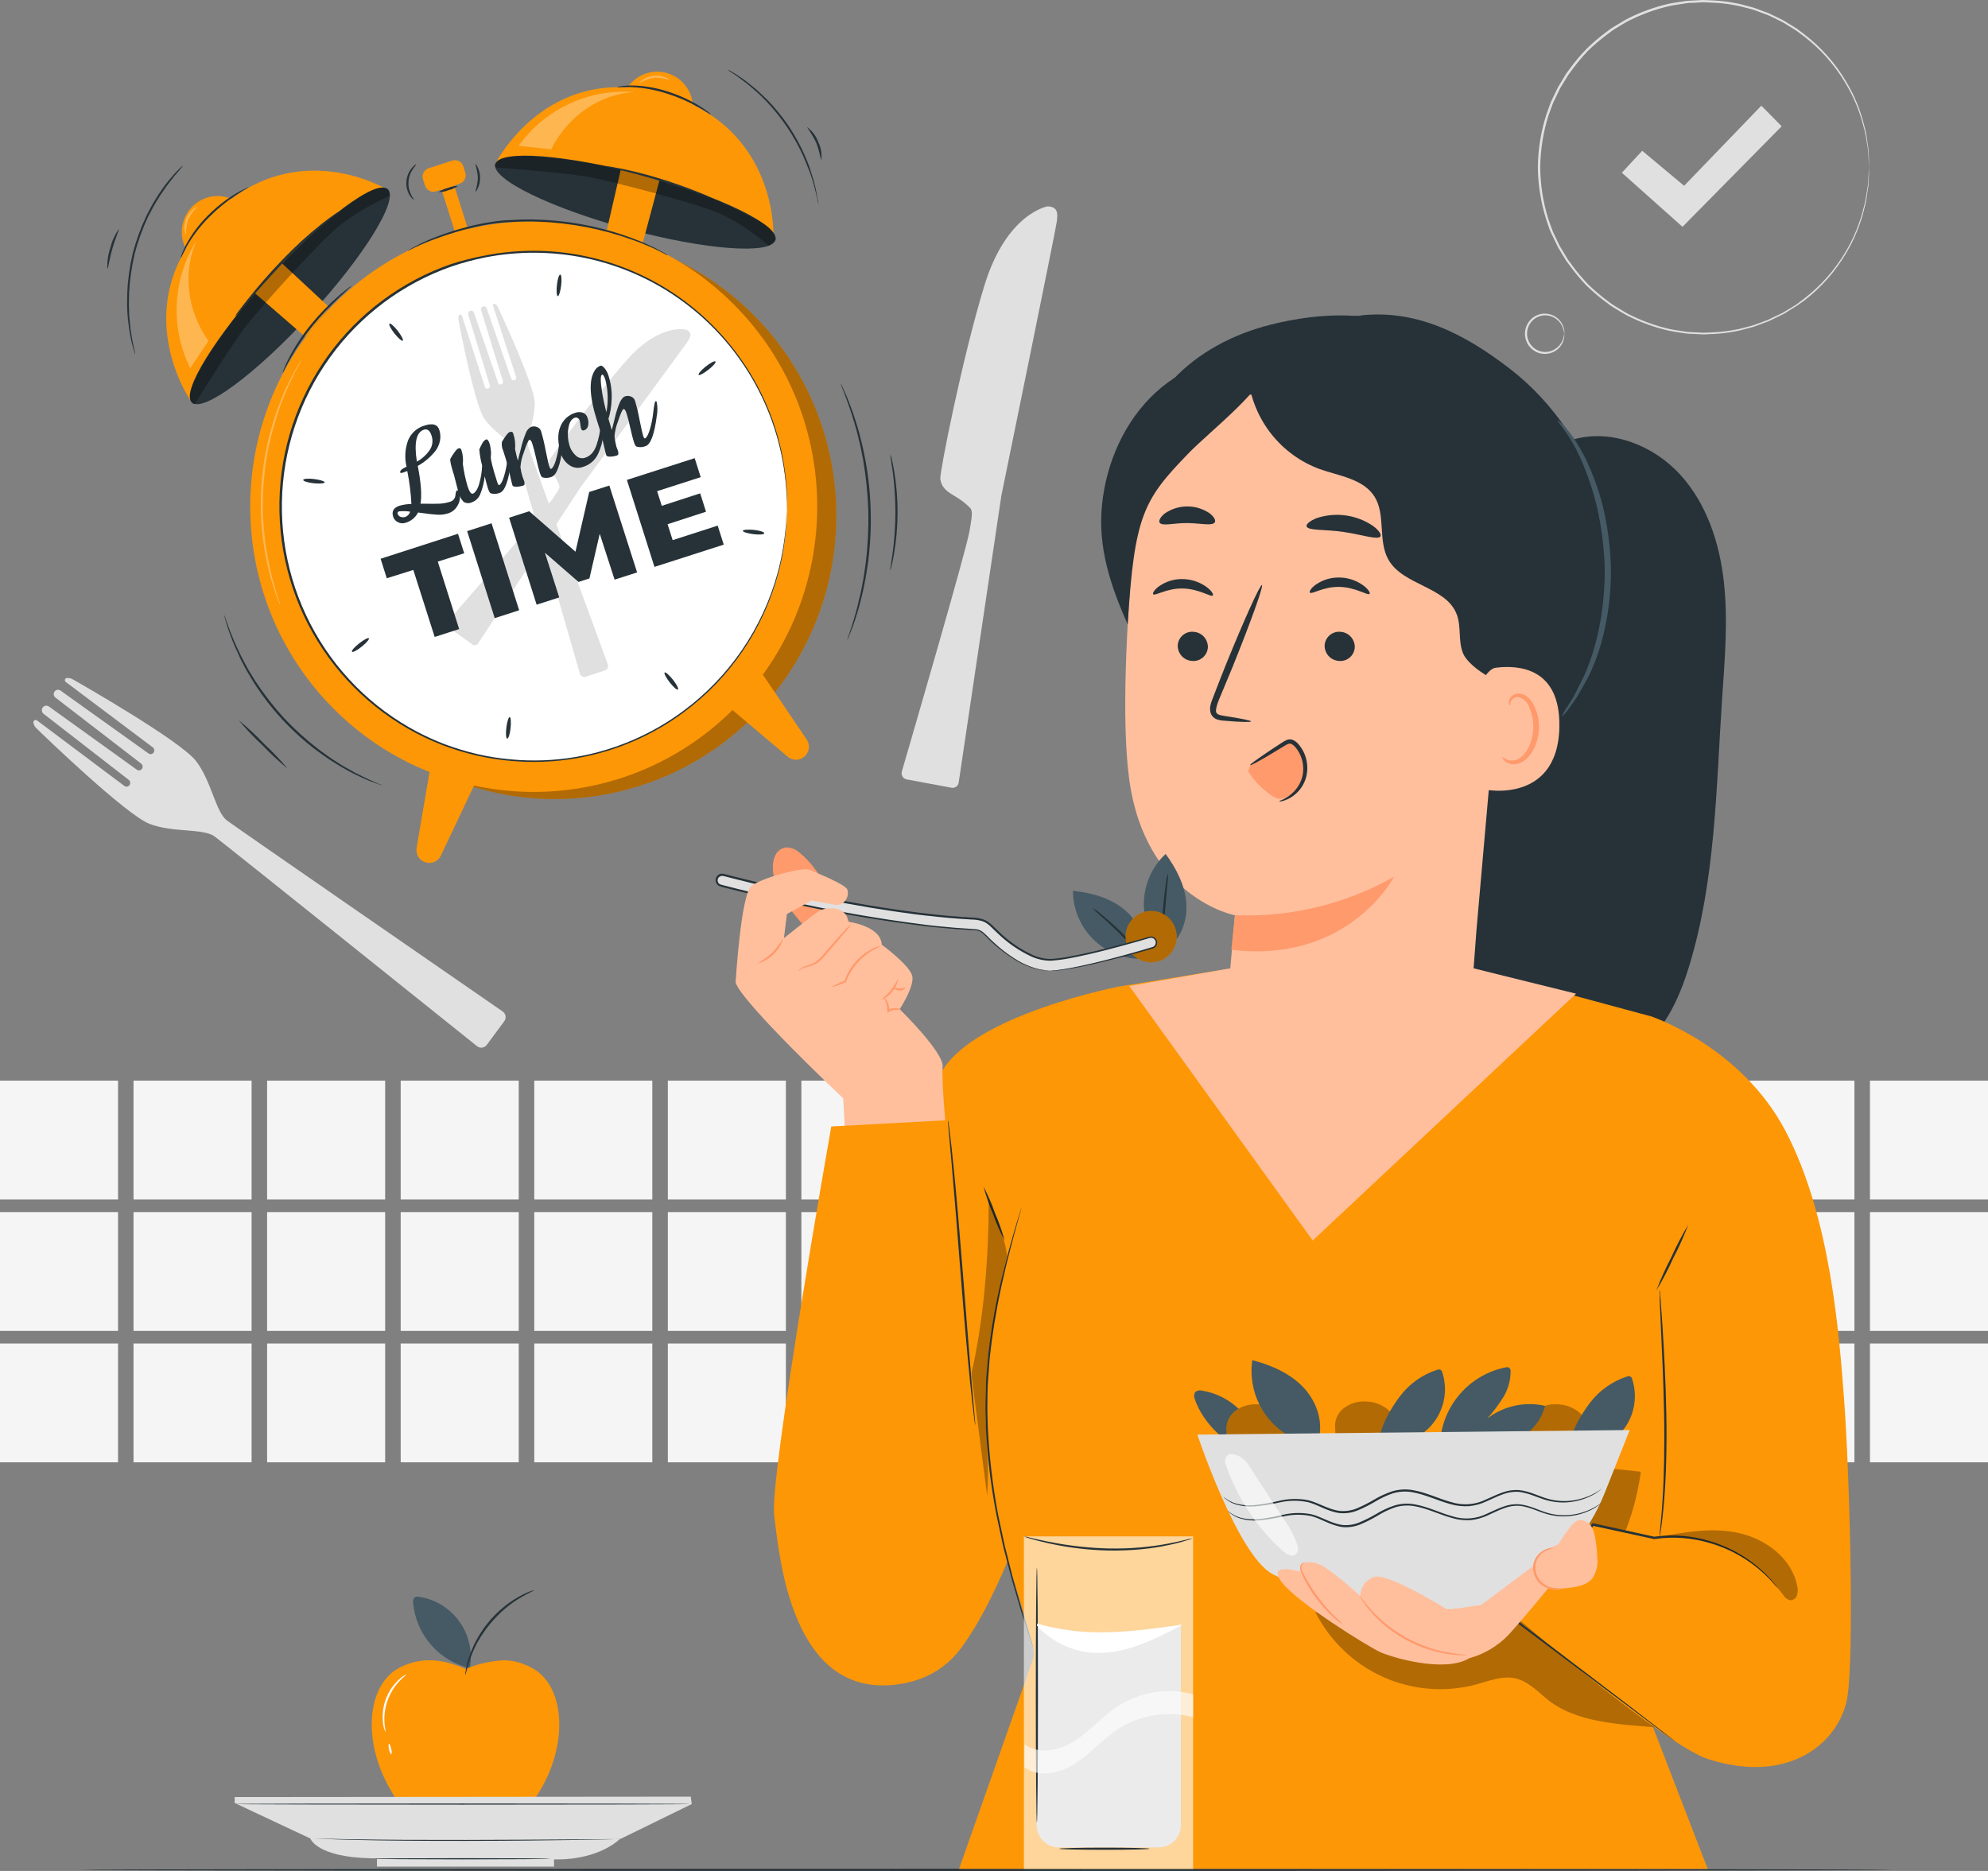 <svg width="255" height="240" viewBox="0 0 255 240" fill="none" xmlns="http://www.w3.org/2000/svg">
<rect x="0" y="0" width="255" height="240" fill="#808080" stroke="none"/>
<path d="M208.033 22.159L210.646 19.341L216.021 23.832L225.927 13.557L228.534 16.198L215.814 29.097L208.033 22.159Z" fill="#E0E0E0"/>
<path d="M239.762 21.49C239.762 21.49 239.762 21.372 239.736 21.143C239.709 20.913 239.698 20.571 239.667 20.132C239.667 19.908 239.64 19.662 239.624 19.389C239.608 19.117 239.539 18.817 239.491 18.497C239.443 18.176 239.385 17.828 239.327 17.459C239.256 17.068 239.163 16.681 239.05 16.299C238.558 14.305 237.767 12.398 236.703 10.643C235.315 8.308 233.494 6.263 231.339 4.619L230.425 3.94C230.106 3.726 229.772 3.534 229.437 3.325C229.103 3.117 228.773 2.892 228.407 2.726L227.313 2.192L226.755 1.93L226.171 1.716L224.986 1.278C224.583 1.144 224.163 1.058 223.744 0.946C223.325 0.822 222.9 0.726 222.469 0.658C221.592 0.491 220.705 0.388 219.813 0.347C219.357 0.347 218.9 0.283 218.438 0.294L217.046 0.364C216.813 0.364 216.574 0.364 216.34 0.412L215.639 0.519C215.171 0.599 214.693 0.652 214.221 0.754C212.291 1.193 210.426 1.879 208.671 2.796C208.224 3.036 207.8 3.33 207.359 3.582C207.136 3.709 206.919 3.849 206.711 3.999L206.089 4.464C205.25 5.092 204.452 5.775 203.699 6.506C202.959 7.279 202.271 8.1 201.639 8.965L201.155 9.617L200.73 10.312L200.305 11.012L200.093 11.365L199.918 11.734L199.201 13.236L198.627 14.803C197.944 16.964 197.585 19.216 197.565 21.485C197.585 23.755 197.943 26.009 198.627 28.172L199.201 29.744C199.44 30.241 199.679 30.738 199.912 31.236L200.093 31.604L200.305 31.957L200.73 32.663L201.155 33.358L201.639 34.01C202.271 34.873 202.959 35.693 203.699 36.464C204.45 37.198 205.249 37.882 206.089 38.511L206.705 38.976C206.913 39.131 207.141 39.254 207.359 39.388C207.8 39.655 208.224 39.922 208.671 40.179C209.558 40.645 210.475 41.05 211.416 41.393C212.332 41.732 213.268 42.009 214.221 42.221C214.693 42.323 215.171 42.376 215.639 42.456L216.34 42.563C216.579 42.595 216.813 42.595 217.046 42.611L218.438 42.681C218.9 42.681 219.357 42.644 219.813 42.627C220.705 42.587 221.592 42.483 222.469 42.317C222.901 42.248 223.329 42.152 223.749 42.029C224.163 41.916 224.583 41.826 224.986 41.692L226.176 41.259L226.76 41.045L227.292 40.778L228.412 40.254C228.779 40.088 229.103 39.853 229.443 39.66C229.782 39.468 230.112 39.26 230.436 39.046L231.344 38.361C233.501 36.722 235.323 34.678 236.708 32.342C237.765 30.585 238.549 28.676 239.035 26.681C239.147 26.299 239.239 25.912 239.311 25.521C239.369 25.152 239.422 24.805 239.475 24.484C239.528 24.163 239.582 23.864 239.608 23.591C239.635 23.318 239.64 23.056 239.651 22.848C239.682 22.41 239.704 22.073 239.72 21.832C239.736 21.592 239.746 21.49 239.746 21.49C239.746 21.49 239.746 21.608 239.746 21.838C239.746 22.067 239.746 22.41 239.709 22.848L239.677 23.596C239.677 23.874 239.598 24.168 239.555 24.494C239.513 24.821 239.459 25.168 239.406 25.564C239.353 25.959 239.231 26.323 239.141 26.734C238.661 28.745 237.878 30.671 236.82 32.444C235.436 34.807 233.611 36.878 231.445 38.543L230.537 39.185C230.213 39.404 229.873 39.596 229.538 39.81C229.204 40.024 228.869 40.249 228.502 40.414L227.398 40.949L226.835 41.216C226.644 41.291 226.447 41.366 226.245 41.435L225.05 41.879C224.641 42.018 224.216 42.104 223.797 42.221C223.373 42.349 222.942 42.449 222.506 42.52C221.618 42.688 220.721 42.795 219.819 42.841C219.357 42.841 218.895 42.906 218.427 42.895L217.02 42.825C216.781 42.825 216.542 42.825 216.308 42.782L215.596 42.676C215.118 42.595 214.64 42.542 214.162 42.44C213.196 42.228 212.244 41.95 211.316 41.606C210.363 41.263 209.435 40.854 208.538 40.382C208.086 40.136 207.651 39.848 207.21 39.586C206.987 39.447 206.759 39.329 206.546 39.169L205.919 38.698C205.068 38.062 204.259 37.371 203.497 36.63C202.746 35.85 202.048 35.02 201.41 34.144L200.916 33.486L200.486 32.781L200.056 32.069L199.843 31.711L199.663 31.337C199.418 30.835 199.179 30.327 198.935 29.824C198.691 29.322 198.553 28.755 198.356 28.221C197.655 26.031 197.284 23.748 197.257 21.447C197.284 19.149 197.655 16.867 198.356 14.68L198.935 13.076C199.179 12.568 199.424 12.066 199.663 11.563L199.843 11.183L200.061 10.831L200.491 10.12L200.916 9.414L201.41 8.751C202.05 7.877 202.749 7.048 203.503 6.271C204.262 5.528 205.069 4.837 205.919 4.202L206.551 3.731C206.759 3.571 206.992 3.453 207.21 3.314C207.656 3.047 208.086 2.78 208.538 2.518C209.434 2.044 210.362 1.635 211.316 1.294C212.244 0.951 213.196 0.672 214.162 0.46C214.64 0.358 215.118 0.305 215.596 0.225L216.303 0.118C216.542 0.086 216.781 0.091 217.02 0.075L218.427 0C218.895 0 219.357 0.043 219.813 0.059C220.717 0.105 221.617 0.212 222.506 0.38C222.942 0.452 223.373 0.552 223.797 0.679C224.216 0.797 224.641 0.882 225.05 1.021L226.245 1.465L226.835 1.679L227.398 1.951L228.502 2.486C228.869 2.657 229.193 2.897 229.538 3.095C229.883 3.293 230.213 3.502 230.537 3.715L231.45 4.41C233.619 6.074 235.446 8.145 236.83 10.51C237.89 12.282 238.673 14.208 239.151 16.219C239.242 16.631 239.374 17.01 239.417 17.39C239.459 17.77 239.518 18.106 239.566 18.459C239.613 18.812 239.661 19.079 239.688 19.352C239.714 19.625 239.688 19.886 239.72 20.1C239.72 20.544 239.746 20.881 239.757 21.116C239.767 21.351 239.762 21.49 239.762 21.49Z" fill="#E0E0E0"/>
<path d="M200.656 42.809C200.629 42.809 200.629 42.59 200.523 42.221C200.374 41.702 200.058 41.247 199.626 40.928C199.279 40.662 198.866 40.499 198.432 40.457C197.999 40.416 197.562 40.496 197.172 40.691C196.782 40.886 196.453 41.186 196.224 41.558C195.994 41.931 195.872 42.36 195.872 42.799C195.872 43.237 195.994 43.667 196.224 44.039C196.453 44.411 196.782 44.712 197.172 44.907C197.562 45.101 197.999 45.182 198.432 45.14C198.866 45.098 199.279 44.935 199.626 44.67C200.058 44.35 200.374 43.895 200.523 43.376C200.629 43.002 200.629 42.783 200.656 42.783C200.666 42.836 200.666 42.89 200.656 42.943C200.662 43.097 200.648 43.252 200.613 43.403C200.5 43.976 200.187 44.489 199.732 44.852C199.394 45.118 198.996 45.295 198.572 45.365C198.149 45.435 197.714 45.397 197.31 45.252C196.81 45.072 196.379 44.741 196.073 44.304C195.768 43.867 195.604 43.346 195.604 42.812C195.604 42.278 195.768 41.757 196.073 41.32C196.379 40.883 196.81 40.552 197.31 40.372C197.716 40.23 198.151 40.194 198.574 40.266C198.998 40.339 199.396 40.519 199.732 40.789C200.184 41.145 200.498 41.65 200.619 42.216C200.653 42.365 200.667 42.518 200.661 42.67C200.667 42.717 200.665 42.764 200.656 42.809Z" fill="#E0E0E0"/>
<path d="M15.142 138.622H0V153.863H15.142V138.622Z" fill="#F5F5F5"/>
<path d="M15.142 155.484H0V170.725H15.142V155.484Z" fill="#F5F5F5"/>
<path d="M15.142 172.338H0V187.579H15.142V172.338Z" fill="#F5F5F5"/>
<path d="M32.271 138.622H17.128V153.863H32.271V138.622Z" fill="#F5F5F5"/>
<path d="M32.271 155.484H17.128V170.725H32.271V155.484Z" fill="#F5F5F5"/>
<path d="M32.271 172.338H17.128V187.579H32.271V172.338Z" fill="#F5F5F5"/>
<path d="M49.404 138.622H34.262V153.863H49.404V138.622Z" fill="#F5F5F5"/>
<path d="M49.404 155.484H34.262V170.725H49.404V155.484Z" fill="#F5F5F5"/>
<path d="M49.404 172.338H34.262V187.579H49.404V172.338Z" fill="#F5F5F5"/>
<path d="M66.538 138.622H51.396V153.863H66.538V138.622Z" fill="#F5F5F5"/>
<path d="M66.538 155.484H51.396V170.725H66.538V155.484Z" fill="#F5F5F5"/>
<path d="M66.538 172.338H51.396V187.579H66.538V172.338Z" fill="#F5F5F5"/>
<path d="M83.672 138.622H68.53V153.863H83.672V138.622Z" fill="#F5F5F5"/>
<path d="M83.672 155.484H68.53V170.725H83.672V155.484Z" fill="#F5F5F5"/>
<path d="M83.672 172.338H68.53V187.579H83.672V172.338Z" fill="#F5F5F5"/>
<path d="M100.806 138.622H85.664V153.863H100.806V138.622Z" fill="#F5F5F5"/>
<path d="M100.806 155.484H85.664V170.725H100.806V155.484Z" fill="#F5F5F5"/>
<path d="M100.806 172.338H85.664V187.579H100.806V172.338Z" fill="#F5F5F5"/>
<path d="M117.935 138.622H102.792V153.863H117.935V138.622Z" fill="#F5F5F5"/>
<path d="M117.935 155.484H102.792V170.725H117.935V155.484Z" fill="#F5F5F5"/>
<path d="M117.935 172.338H102.792V187.579H117.935V172.338Z" fill="#F5F5F5"/>
<path d="M135.068 138.622H119.926V153.863H135.068V138.622Z" fill="#F5F5F5"/>
<path d="M135.068 155.484H119.926V170.725H135.068V155.484Z" fill="#F5F5F5"/>
<path d="M135.068 172.338H119.926V187.579H135.068V172.338Z" fill="#F5F5F5"/>
<path d="M152.202 138.622H137.06V153.863H152.202V138.622Z" fill="#F5F5F5"/>
<path d="M152.202 155.484H137.06V170.725H152.202V155.484Z" fill="#F5F5F5"/>
<path d="M152.202 172.338H137.06V187.579H152.202V172.338Z" fill="#F5F5F5"/>
<path d="M169.336 138.622H154.194V153.863H169.336V138.622Z" fill="#F5F5F5"/>
<path d="M169.336 155.484H154.194V170.725H169.336V155.484Z" fill="#F5F5F5"/>
<path d="M169.336 172.338H154.194V187.579H169.336V172.338Z" fill="#F5F5F5"/>
<path d="M186.47 138.622H171.328V153.863H186.47V138.622Z" fill="#F5F5F5"/>
<path d="M186.47 155.484H171.328V170.725H186.47V155.484Z" fill="#F5F5F5"/>
<path d="M186.47 172.338H171.328V187.579H186.47V172.338Z" fill="#F5F5F5"/>
<path d="M203.604 138.622H188.461V153.863H203.604V138.622Z" fill="#F5F5F5"/>
<path d="M203.604 155.484H188.461V170.725H203.604V155.484Z" fill="#F5F5F5"/>
<path d="M203.604 172.338H188.461V187.579H203.604V172.338Z" fill="#F5F5F5"/>
<path d="M220.732 138.622H205.59V153.863H220.732V138.622Z" fill="#F5F5F5"/>
<path d="M220.732 155.484H205.59V170.725H220.732V155.484Z" fill="#F5F5F5"/>
<path d="M220.732 172.338H205.59V187.579H220.732V172.338Z" fill="#F5F5F5"/>
<path d="M237.866 138.622H222.724V153.863H237.866V138.622Z" fill="#F5F5F5"/>
<path d="M237.866 155.484H222.724V170.725H237.866V155.484Z" fill="#F5F5F5"/>
<path d="M237.866 172.338H222.724V187.579H237.866V172.338Z" fill="#F5F5F5"/>
<path d="M255 138.622H239.858V153.863H255V138.622Z" fill="#F5F5F5"/>
<path d="M255 155.484H239.858V170.725H255V155.484Z" fill="#F5F5F5"/>
<path d="M255 172.338H239.858V187.579H255V172.338Z" fill="#F5F5F5"/>
<path d="M134.373 26.472C134.373 26.472 129.12 27.317 126.268 36.63C123.416 45.942 120.51 60.686 120.611 61.423C120.85 63.219 122.534 63.401 123.915 64.668C124.728 65.422 124.892 65.203 124.335 68.234C123.835 70.966 117.064 94.22 115.677 98.967C115.647 99.074 115.638 99.187 115.653 99.297C115.668 99.408 115.706 99.514 115.764 99.609C115.822 99.704 115.899 99.786 115.99 99.849C116.081 99.913 116.185 99.956 116.293 99.977L122.04 101.046C122.145 101.067 122.252 101.066 122.356 101.044C122.461 101.021 122.559 100.978 122.646 100.916C122.733 100.854 122.807 100.775 122.862 100.683C122.918 100.592 122.954 100.49 122.97 100.384L128.44 63.604C128.44 63.604 135.546 28.91 135.573 28.322C135.6 27.734 135.908 26.51 134.373 26.472Z" fill="#E0E0E0"/>
<path d="M29.111 105.249C27.655 104.153 27.13 100.208 25.148 97.626C23.168 95.044 10.367 87.725 9.406 87.185C9.15 87.018 8.844 86.946 8.54 86.982C8.489 86.993 8.442 87.019 8.404 87.056C8.367 87.093 8.34 87.141 8.329 87.192C8.317 87.244 8.32 87.298 8.338 87.348C8.356 87.398 8.387 87.442 8.429 87.474L19.582 95.856C19.677 95.924 19.746 96.023 19.776 96.136C19.806 96.25 19.796 96.37 19.747 96.476C19.715 96.538 19.669 96.592 19.615 96.634C19.56 96.677 19.496 96.707 19.429 96.723C19.361 96.739 19.291 96.739 19.223 96.725C19.155 96.712 19.091 96.683 19.035 96.642L7.77 88.591C7.653 88.503 7.505 88.466 7.36 88.488C7.215 88.509 7.085 88.588 6.998 88.706C6.91 88.825 6.873 88.973 6.895 89.119C6.916 89.265 6.994 89.396 7.112 89.484L18.09 97.941C18.184 98.01 18.251 98.109 18.28 98.222C18.31 98.335 18.299 98.455 18.249 98.561C18.218 98.624 18.173 98.678 18.118 98.721C18.063 98.764 18 98.795 17.932 98.81C17.864 98.826 17.794 98.827 17.726 98.812C17.657 98.798 17.593 98.769 17.538 98.727L6.283 90.633C6.159 90.543 6.005 90.505 5.853 90.529C5.702 90.553 5.566 90.637 5.476 90.762C5.386 90.886 5.349 91.042 5.372 91.195C5.396 91.347 5.479 91.484 5.603 91.574L16.497 100.026C16.591 100.094 16.66 100.193 16.689 100.307C16.718 100.42 16.706 100.54 16.656 100.646C16.624 100.708 16.579 100.763 16.524 100.806C16.47 100.849 16.406 100.88 16.338 100.895C16.271 100.911 16.2 100.912 16.132 100.897C16.064 100.883 16 100.854 15.944 100.812L4.754 92.419C4.708 92.385 4.653 92.365 4.596 92.361C4.538 92.358 4.481 92.371 4.432 92.399C4.382 92.427 4.341 92.469 4.314 92.52C4.287 92.571 4.276 92.629 4.281 92.686C4.33 92.995 4.489 93.276 4.727 93.477C5.513 94.252 16.141 104.5 19.163 105.676C22.185 106.853 26.099 106.211 27.555 107.318C28.888 108.312 56.405 130.363 61.19 134.202C61.283 134.275 61.389 134.329 61.503 134.36C61.617 134.391 61.736 134.399 61.853 134.383C61.97 134.367 62.082 134.328 62.184 134.267C62.285 134.207 62.373 134.126 62.444 134.031L64.68 131.005C64.751 130.91 64.803 130.802 64.832 130.686C64.861 130.571 64.866 130.451 64.847 130.333C64.828 130.216 64.786 130.103 64.722 130.003C64.659 129.902 64.576 129.816 64.478 129.749C59.438 126.258 30.439 106.243 29.111 105.249Z" fill="#E0E0E0"/>
<path d="M242.752 239.86C242.752 239.935 190.703 239.999 126.469 239.999C62.236 239.999 10.155 239.935 10.155 239.86C10.155 239.786 62.204 239.721 126.469 239.721C190.735 239.721 242.752 239.78 242.752 239.86Z" fill="#263238"/>
<path d="M60.303 213.784C60.46 212.761 60.414 211.717 60.168 210.713C59.922 209.708 59.481 208.762 58.87 207.93C58.26 207.098 57.491 206.395 56.61 205.863C55.728 205.331 54.75 204.98 53.733 204.83C53.554 204.789 53.367 204.812 53.202 204.894C53.106 204.991 53.037 205.111 53 205.243C52.964 205.375 52.962 205.515 52.995 205.648C53.182 207.635 53.989 209.512 55.3 211.011C56.61 212.509 58.358 213.553 60.292 213.992" fill="#455A64"/>
<path d="M49.383 228.256C51.348 232.335 54.163 235.077 57.674 235.205C58.37 235.232 58.901 234.767 59.57 234.73C59.961 234.818 60.338 234.96 60.691 235.152C60.873 235.234 61.07 235.279 61.27 235.286C64.886 235.093 67.967 232.533 70.044 228.251C72.933 222.258 72.041 215.816 68.052 213.86C67.529 213.595 66.983 213.381 66.421 213.218C65.775 213.04 65.105 212.96 64.435 212.983C62.88 213.083 61.351 213.431 59.905 214.015L59.708 214.084C56.468 212.646 53.866 212.635 51.364 213.86C47.376 215.822 46.489 222.263 49.383 228.256Z" fill="#FD9706"/>
<path d="M49.452 222.182C49.264 221.808 49.152 221.399 49.123 220.98C49.005 219.966 49.127 218.938 49.479 217.98C49.831 217.022 50.402 216.162 51.147 215.468C51.44 215.167 51.79 214.929 52.177 214.768C52.177 214.811 51.805 215.067 51.279 215.607C50.603 216.313 50.079 217.153 49.741 218.073C49.403 218.993 49.257 219.974 49.314 220.953C49.367 221.712 49.5 222.166 49.452 222.182Z" fill="#FAFAFA"/>
<path d="M50.185 225.032C50.111 225.032 49.983 224.765 49.898 224.401C49.813 224.038 49.808 223.723 49.898 223.707C49.989 223.69 50.1 223.974 50.185 224.337C50.27 224.701 50.259 225.016 50.185 225.032Z" fill="#FAFAFA"/>
<path d="M68.546 203.98C68.546 204.028 67.797 204.317 66.671 204.996C66.015 205.393 65.39 205.84 64.802 206.332C64.09 206.946 63.431 207.618 62.831 208.342C62.234 209.075 61.701 209.859 61.238 210.684C60.873 211.363 60.561 212.069 60.303 212.796C59.867 214.036 59.74 214.854 59.687 214.843C59.679 214.649 59.698 214.454 59.745 214.266C59.776 214.04 59.82 213.817 59.878 213.597C59.947 213.341 60.005 213.063 60.117 212.731C60.355 211.986 60.655 211.261 61.015 210.566C61.905 208.859 63.13 207.351 64.616 206.135C65.22 205.641 65.867 205.203 66.549 204.825C66.806 204.674 67.072 204.538 67.346 204.419C67.547 204.316 67.754 204.227 67.967 204.151C68.15 204.066 68.346 204.008 68.546 203.98Z" fill="#263238"/>
<path d="M30.104 230.523V231.282L39.807 235.837C39.807 235.837 40.604 238.253 47.673 238.376C54.742 238.499 71.754 238.515 71.754 238.515C71.754 238.515 76.433 238.617 79.455 235.955L88.728 231.421L88.606 230.47L30.104 230.523Z" fill="#E0E0E0"/>
<path d="M71.064 238.435H48.353V239.445H71.064V238.435Z" fill="#E0E0E0"/>
<path d="M79.614 235.911H79.513H79.211L78.053 235.943L73.804 236.024C70.198 236.077 65.221 236.136 59.729 236.141C54.237 236.146 49.25 236.109 45.649 236.018C43.849 235.975 42.394 235.933 41.4 235.879L40.242 235.826H39.94H39.839H40.242L41.406 235.852C42.41 235.89 43.865 235.911 45.655 235.943C49.256 236.002 54.232 236.029 59.734 236.018C65.237 236.007 70.203 235.975 73.804 235.949L78.053 235.917H79.614V235.911Z" fill="#263238"/>
<path d="M70.532 238.434C70.532 238.476 65.492 238.514 59.283 238.514C53.075 238.514 48.034 238.476 48.034 238.434C48.034 238.391 53.069 238.359 59.283 238.359C65.497 238.359 70.532 238.391 70.532 238.434Z" fill="#263238"/>
<path d="M88.532 231.421C88.532 231.464 75.435 231.496 59.283 231.496C43.132 231.496 30.035 231.464 30.035 231.421C30.035 231.378 43.127 231.346 59.283 231.346C75.44 231.346 88.532 231.378 88.532 231.421Z" fill="#263238"/>
<path d="M107.275 66.759C107.155 73.948 104.92 80.94 100.852 86.85C96.784 92.761 91.067 97.324 84.422 99.963C77.778 102.603 70.505 103.2 63.523 101.679C56.542 100.158 50.165 96.587 45.2 91.418C40.234 86.249 36.903 79.714 35.628 72.64C34.353 65.566 35.19 58.269 38.035 51.674C40.88 45.079 45.603 39.481 51.609 35.588C57.615 31.695 64.633 29.682 71.775 29.804C81.351 29.967 90.471 33.952 97.128 40.882C103.785 47.813 107.435 57.121 107.275 66.759Z" fill="#FD9706"/>
<g opacity="0.3">
<path d="M107.275 66.76C107.155 73.949 104.92 80.94 100.852 86.851C96.784 92.761 91.067 97.324 84.422 99.964C77.778 102.603 70.505 103.2 63.523 101.679C56.542 100.158 50.165 96.587 45.2 91.418C40.234 86.249 36.903 79.715 35.628 72.64C34.353 65.566 35.19 58.27 38.035 51.675C40.88 45.079 45.603 39.481 51.609 35.588C57.615 31.695 64.633 29.683 71.775 29.804C81.351 29.967 90.471 33.952 97.128 40.883C103.785 47.813 107.435 57.121 107.275 66.76Z" fill="black"/>
</g>
<path d="M94.175 90.865C108.376 76.571 108.376 53.395 94.175 39.101C79.973 24.807 56.948 24.807 42.746 39.101C28.544 53.395 28.544 76.571 42.746 90.865C56.948 105.159 79.973 105.159 94.175 90.865Z" fill="#FD9706"/>
<path d="M97.616 79.408C105.528 63.202 98.889 43.609 82.789 35.645C66.688 27.681 47.221 34.363 39.309 50.569C31.397 66.775 38.035 86.368 54.136 94.332C70.237 102.295 89.704 95.614 97.616 79.408Z" fill="white"/>
<path d="M100.944 65.535C100.944 65.535 100.944 65.354 100.944 65.001C100.944 64.648 100.944 64.129 100.896 63.445C100.663 58.778 99.438 54.216 97.304 50.066C95.171 45.916 92.177 42.276 88.527 39.389C84.56 36.249 79.918 34.087 74.972 33.076C70.789 32.224 66.481 32.202 62.289 33.011C60.81 33.304 59.352 33.695 57.924 34.182C51.654 36.374 46.204 40.451 42.311 45.862C38.419 51.273 36.271 57.758 36.16 64.437C36.048 71.117 37.977 77.67 41.686 83.21C45.395 88.75 50.706 93.01 56.898 95.413C58.303 95.944 59.74 96.383 61.201 96.728C62.626 97.057 64.072 97.285 65.529 97.412C68.316 97.672 71.124 97.566 73.884 97.097C78.854 96.24 83.557 94.226 87.618 91.217C93.537 86.848 97.814 80.593 99.754 73.469C100.272 71.543 100.617 69.575 100.785 67.588C100.859 66.909 100.854 66.385 100.886 66.038C100.918 65.69 100.918 65.503 100.918 65.503C100.918 65.503 100.918 66.225 100.838 67.588C100.694 69.575 100.365 71.544 99.855 73.469C97.952 80.642 93.677 86.949 87.735 91.35C83.654 94.38 78.925 96.407 73.926 97.268C71.148 97.749 68.32 97.863 65.513 97.605C64.046 97.475 62.589 97.247 61.153 96.921C59.679 96.577 58.23 96.136 56.814 95.6C50.556 93.193 45.186 88.905 41.434 83.319C37.682 77.733 35.73 71.12 35.843 64.378C35.955 57.636 38.127 51.093 42.063 45.637C46 40.181 51.509 36.077 57.844 33.883C59.285 33.418 60.754 33.047 62.242 32.771C66.843 31.872 71.583 31.985 76.137 33.101C80.691 34.218 84.952 36.311 88.627 39.239C91.9 41.852 94.647 45.069 96.722 48.717C99.289 53.214 100.737 58.269 100.944 63.45C100.976 64.846 100.944 65.535 100.944 65.535Z" fill="#263238"/>
<path d="M53.441 108.739L55.183 98.523L60.882 100.608L56.548 109.749C56.389 110.091 56.118 110.367 55.78 110.531C55.443 110.696 55.059 110.739 54.694 110.653C54.281 110.558 53.919 110.306 53.686 109.949C53.452 109.593 53.365 109.159 53.441 108.739Z" fill="#FD9706"/>
<path d="M103.467 94.851L97.683 86.298L93.355 90.575L101.045 97.075C101.332 97.317 101.693 97.454 102.068 97.461C102.443 97.469 102.809 97.348 103.106 97.118C103.446 96.861 103.674 96.481 103.741 96.058C103.809 95.635 103.71 95.203 103.467 94.851Z" fill="#FD9706"/>
<path d="M58.199 23.604L56.574 24.125L58.889 31.429L60.513 30.907L58.199 23.604Z" fill="#FD9706"/>
<path d="M58.012 20.605L54.996 21.573C54.401 21.764 54.072 22.404 54.261 23.003L54.515 23.803C54.705 24.402 55.341 24.733 55.936 24.542L58.952 23.574C59.547 23.383 59.876 22.743 59.686 22.144L59.433 21.344C59.243 20.745 58.607 20.414 58.012 20.605Z" fill="#FD9706"/>
<path d="M67.797 57.409C67.409 56.217 68.673 53.795 68.583 51.561C68.493 49.326 64.207 40.121 63.883 39.431C63.802 39.236 63.658 39.074 63.474 38.971C63.443 38.962 63.41 38.96 63.379 38.967C63.347 38.974 63.318 38.988 63.294 39.01C63.27 39.032 63.251 39.059 63.241 39.09C63.231 39.121 63.228 39.154 63.235 39.185L66.193 48.343C66.218 48.419 66.217 48.501 66.189 48.576C66.161 48.651 66.108 48.714 66.039 48.754C65.996 48.777 65.949 48.79 65.901 48.792C65.853 48.795 65.805 48.786 65.761 48.768C65.716 48.75 65.676 48.722 65.643 48.686C65.611 48.651 65.586 48.608 65.572 48.562L62.427 39.549C62.396 39.453 62.328 39.374 62.238 39.329C62.148 39.284 62.044 39.276 61.949 39.308C61.854 39.34 61.776 39.409 61.731 39.499C61.686 39.589 61.679 39.694 61.71 39.789L64.504 48.877C64.531 48.953 64.53 49.036 64.501 49.111C64.473 49.187 64.42 49.249 64.35 49.289C64.308 49.312 64.261 49.325 64.213 49.327C64.166 49.329 64.118 49.321 64.074 49.302C64.03 49.284 63.99 49.256 63.958 49.22C63.926 49.185 63.902 49.142 63.888 49.096L60.791 40.084C60.752 39.993 60.681 39.921 60.592 39.88C60.502 39.84 60.401 39.835 60.308 39.865C60.215 39.896 60.137 39.961 60.089 40.047C60.041 40.133 60.026 40.233 60.048 40.329L62.82 49.417C62.846 49.493 62.844 49.576 62.816 49.651C62.788 49.726 62.735 49.789 62.666 49.829C62.624 49.852 62.577 49.864 62.529 49.867C62.481 49.869 62.433 49.861 62.388 49.843C62.343 49.824 62.303 49.796 62.271 49.761C62.238 49.725 62.214 49.683 62.199 49.636L59.241 40.474C59.228 40.437 59.206 40.404 59.175 40.379C59.145 40.355 59.108 40.34 59.069 40.336C59.031 40.332 58.992 40.339 58.957 40.357C58.922 40.375 58.894 40.402 58.874 40.436C58.779 40.628 58.757 40.849 58.81 41.056C58.949 41.8 60.855 51.78 62.087 53.646C63.32 55.511 65.752 56.72 66.14 57.922C66.49 58.992 73.209 82.342 74.377 86.394C74.4 86.472 74.438 86.545 74.489 86.608C74.54 86.671 74.603 86.723 74.674 86.761C74.745 86.799 74.824 86.822 74.904 86.829C74.985 86.836 75.066 86.826 75.142 86.8L77.585 86.004C77.663 85.979 77.735 85.939 77.796 85.886C77.858 85.832 77.908 85.767 77.944 85.694C77.98 85.62 78 85.54 78.004 85.458C78.008 85.377 77.996 85.295 77.968 85.218C76.513 81.273 68.147 58.494 67.797 57.409Z" fill="#E0E0E0"/>
<path d="M88.054 42.302C88.054 42.302 84.739 41.356 80.538 46.044C76.337 50.732 70.644 58.559 70.5 59.029C70.15 60.152 71.09 60.718 71.562 61.846C71.838 62.509 71.998 62.413 70.84 64.049C69.804 65.514 59.527 77.296 57.429 79.701C57.385 79.757 57.352 79.821 57.333 79.889C57.313 79.958 57.307 80.029 57.316 80.1C57.324 80.171 57.347 80.239 57.382 80.301C57.417 80.363 57.464 80.417 57.52 80.46L60.595 82.674C60.709 82.751 60.85 82.78 60.986 82.755C61.121 82.73 61.242 82.653 61.322 82.54L74.499 62.467C74.499 62.467 88.08 44.072 88.261 43.719C88.441 43.366 88.941 42.746 88.054 42.302Z" fill="#E0E0E0"/>
<path d="M80.31 11.531C80.811 10.644 81.591 9.949 82.526 9.555C83.461 9.161 84.5 9.089 85.479 9.352C86.459 9.614 87.325 10.196 87.942 11.006C88.558 11.817 88.891 12.81 88.888 13.83L80.31 11.531Z" fill="#FD9706"/>
<path d="M63.532 21.01C63.532 21.01 70.139 7.79 85.085 12.013C100.031 16.236 99.207 30.595 99.207 30.595L63.532 21.01Z" fill="#FD9706"/>
<path d="M99.467 30.788C98.936 32.697 90.497 32.071 80.576 29.387C70.654 26.704 63.022 22.973 63.532 21.069C64.042 19.166 72.497 19.786 82.424 22.47C92.35 25.154 99.977 28.88 99.467 30.788Z" fill="#263238"/>
<path d="M79.625 21.758L77.702 30.103L82.466 31.092L84.601 23.089L79.625 21.758Z" fill="#FD9706"/>
<g opacity="0.3">
<path d="M63.538 21.474C63.538 21.474 72.625 22.148 75.578 22.709C78.531 23.27 88.697 25.916 91.984 27.248C95.272 28.579 98.618 31.524 98.618 31.524L99.468 30.792C99.468 30.792 99.802 29.803 97.805 28.605C90.856 24.74 83.292 22.12 75.451 20.865C64.085 19.111 63.569 20.549 63.442 21.271" fill="black"/>
</g>
<path d="M91.219 14.711C91.193 14.754 90.609 14.321 89.599 13.755C88.284 13.018 86.895 12.422 85.457 11.974C84.02 11.52 82.531 11.251 81.027 11.172C79.875 11.124 79.158 11.237 79.152 11.172C79.311 11.113 79.477 11.075 79.646 11.06C79.843 11.027 80.042 11.006 80.241 10.996C80.504 10.971 80.768 10.96 81.032 10.964C82.564 10.989 84.082 11.24 85.542 11.707C87.001 12.158 88.4 12.788 89.706 13.583C90.104 13.823 90.487 14.088 90.853 14.375C90.989 14.471 91.112 14.584 91.219 14.711Z" fill="#263238"/>
<g opacity="0.3">
<path d="M81.399 11.821C78.541 11.581 75.67 12.088 73.064 13.293C70.459 14.499 68.207 16.362 66.527 18.701L70.702 19.156C72.71 15.056 76.852 12.019 81.399 11.821Z" fill="white"/>
</g>
<g opacity="0.3">
<path d="M85.897 10.275C85.258 10.056 84.585 9.955 83.911 9.975C83.245 10.086 82.604 10.318 82.02 10.66C81.994 10.66 82.142 10.435 82.461 10.211C82.886 9.924 83.374 9.748 83.883 9.698C84.392 9.648 84.905 9.724 85.377 9.922C85.733 10.082 85.913 10.243 85.897 10.275Z" fill="white"/>
</g>
<g opacity="0.3">
<path d="M35.919 77.61C35.866 77.513 35.821 77.411 35.786 77.305L35.452 76.412C35.267 75.945 35.108 75.469 34.974 74.985C34.814 74.418 34.591 73.782 34.443 73.055C34.294 72.328 34.081 71.542 33.949 70.682C33.816 69.821 33.683 68.896 33.577 67.918C33.401 65.796 33.401 63.663 33.577 61.54C33.776 59.418 34.152 57.317 34.703 55.259C34.974 54.318 35.234 53.42 35.542 52.586C35.85 51.752 36.147 51.014 36.44 50.33C36.732 49.646 37.04 49.058 37.295 48.529C37.55 47.999 37.799 47.556 38.012 47.203L38.5 46.38C38.552 46.284 38.613 46.192 38.681 46.107C38.649 46.214 38.605 46.316 38.548 46.412L38.107 47.251C37.911 47.615 37.672 48.058 37.433 48.598C37.194 49.138 36.902 49.721 36.62 50.41C36.339 51.1 36.025 51.838 35.76 52.661C35.494 53.484 35.229 54.366 34.947 55.334C33.855 59.427 33.485 63.68 33.853 67.902C33.954 68.87 34.039 69.794 34.198 70.644C34.358 71.494 34.496 72.296 34.655 73.013C34.814 73.729 34.995 74.376 35.144 74.942C35.292 75.509 35.441 76.011 35.574 76.386L35.861 77.289C35.894 77.393 35.914 77.501 35.919 77.61Z" fill="white"/>
</g>
<path d="M85.706 32.77C85.592 32.739 85.481 32.694 85.377 32.637L84.479 32.172L83.826 31.851L83.024 31.509L82.105 31.119L81.043 30.734C77.185 29.356 73.141 28.581 69.05 28.435C67.988 28.39 66.925 28.401 65.864 28.467C64.001 28.526 62.15 28.794 60.345 29.264C58.895 29.612 57.466 30.044 56.065 30.557C55.117 30.889 54.188 31.271 53.282 31.701C52.655 32.006 52.32 32.193 52.31 32.172C52.382 32.112 52.46 32.06 52.543 32.017C52.697 31.921 52.926 31.776 53.239 31.616C54.118 31.146 55.027 30.734 55.958 30.381C57.36 29.842 58.793 29.39 60.25 29.028C61.078 28.815 61.964 28.636 62.905 28.494C63.872 28.326 64.851 28.233 65.832 28.216C66.912 28.144 67.995 28.132 69.077 28.178C73.193 28.32 77.26 29.127 81.123 30.568L82.185 30.974L83.104 31.391L83.895 31.749C84.139 31.872 84.352 31.995 84.548 32.097L85.435 32.583C85.53 32.639 85.62 32.702 85.706 32.77Z" fill="#263238"/>
<path d="M58.731 23.853C58.375 24.112 57.97 24.294 57.541 24.388C57.14 24.562 56.708 24.647 56.272 24.639C56.626 24.379 57.032 24.197 57.461 24.104C57.862 23.93 58.294 23.845 58.731 23.853Z" fill="#263238"/>
<path d="M24.028 32.236C23.489 31.376 23.247 30.362 23.339 29.349C23.431 28.337 23.852 27.384 24.537 26.637C25.221 25.889 26.131 25.39 27.126 25.215C28.12 25.041 29.145 25.201 30.04 25.671L24.028 32.236Z" fill="#FD9706"/>
<path d="M24.585 51.613C24.585 51.613 15.997 39.591 26.672 28.215C37.348 16.839 49.58 24.27 49.58 24.27L24.585 51.613Z" fill="#FD9706"/>
<path d="M49.734 24.276C51.178 25.618 46.722 32.829 39.786 40.383C32.849 47.937 26.056 52.978 24.617 51.636C23.178 50.294 27.65 43.083 34.554 35.529C41.459 27.975 48.294 22.934 49.734 24.276Z" fill="#263238"/>
<path d="M32.706 37.614L39.148 43.205L42.24 39.42L36.19 33.797L32.706 37.614Z" fill="#FD9706"/>
<g opacity="0.3">
<path d="M24.994 51.818C24.994 51.818 29.811 44.029 31.676 41.661C33.54 39.293 40.593 31.461 43.297 29.152C46 26.842 50.031 25.11 50.031 25.11L49.93 24.522L49.781 24.298C49.781 24.298 49.075 23.501 46.802 24.88C44.816 26.083 36.806 31.621 29.987 40.918C23.167 50.214 24.187 51.363 24.761 51.807" fill="black"/>
</g>
<path d="M31.899 24.003C31.899 24.046 31.272 24.366 30.305 25.002C29.044 25.832 27.873 26.793 26.811 27.868C25.742 28.937 24.814 30.138 24.049 31.444C23.47 32.449 23.231 33.133 23.183 33.117C23.206 32.948 23.251 32.783 23.316 32.626C23.378 32.443 23.45 32.264 23.534 32.091C23.635 31.846 23.748 31.607 23.874 31.375C24.603 30.022 25.526 28.784 26.614 27.702C27.688 26.61 28.892 25.657 30.199 24.863C30.593 24.619 31.003 24.401 31.426 24.211C31.573 24.12 31.733 24.05 31.899 24.003Z" fill="#263238"/>
<path d="M45.108 36.663C45.108 36.7 44.518 37.197 43.567 38.106C42.335 39.26 41.178 40.494 40.105 41.8C39.036 43.11 38.082 44.511 37.252 45.986C36.615 47.119 36.296 47.862 36.254 47.841C36.293 47.656 36.354 47.477 36.434 47.306C36.623 46.824 36.838 46.353 37.077 45.895C37.867 44.376 38.81 42.943 39.892 41.618C40.971 40.298 42.158 39.072 43.44 37.951C43.929 37.523 44.343 37.192 44.635 36.978C44.778 36.852 44.937 36.746 45.108 36.663Z" fill="#263238"/>
<g opacity="0.3">
<path d="M25.265 30.776C23.723 33.212 22.833 36.009 22.681 38.894C22.53 41.779 23.122 44.654 24.399 47.241L26.742 43.729C24.07 40.024 23.327 34.908 25.265 30.776Z" fill="white"/>
</g>
<g opacity="0.3">
<path d="M25.323 26.526C24.836 26.995 24.433 27.547 24.134 28.156C23.925 28.803 23.831 29.481 23.858 30.161C23.826 30.161 23.72 29.952 23.672 29.562C23.616 29.05 23.687 28.532 23.879 28.054C24.071 27.577 24.377 27.154 24.771 26.825C25.074 26.584 25.302 26.499 25.323 26.526Z" fill="white"/>
</g>
<path d="M96.626 68.518C95.866 68.422 95.266 68.229 95.282 68.09C95.298 67.951 95.93 67.898 96.689 67.973C97.449 68.047 98.049 68.245 98.033 68.406C98.017 68.566 97.385 68.614 96.626 68.518Z" fill="#263238"/>
<path d="M85.898 87.527C85.425 86.918 85.138 86.356 85.25 86.266C85.361 86.175 85.839 86.592 86.312 87.185C86.785 87.778 87.082 88.345 86.96 88.447C86.838 88.548 86.365 88.131 85.898 87.527Z" fill="#263238"/>
<path d="M64.95 93.333C65.046 92.568 65.237 91.964 65.38 91.98C65.523 91.996 65.571 92.627 65.492 93.392C65.412 94.156 65.221 94.76 65.061 94.744C64.902 94.728 64.854 94.092 64.95 93.333Z" fill="#263238"/>
<path d="M46.069 82.529C46.669 82.059 47.232 81.765 47.317 81.877C47.402 81.989 46.998 82.47 46.403 82.946C45.809 83.422 45.251 83.721 45.15 83.598C45.049 83.475 45.463 83.021 46.069 82.529Z" fill="#263238"/>
<path d="M40.301 61.451C41.06 61.547 41.66 61.739 41.645 61.879C41.629 62.017 40.997 62.071 40.237 61.991C39.478 61.91 38.877 61.718 38.893 61.563C38.909 61.408 39.541 61.355 40.301 61.451Z" fill="#263238"/>
<path d="M51.019 42.441C51.492 43.05 51.778 43.611 51.667 43.702C51.555 43.793 51.077 43.376 50.605 42.783C50.132 42.189 49.834 41.617 49.957 41.521C50.079 41.425 50.562 41.858 51.019 42.441Z" fill="#263238"/>
<path d="M71.977 36.635C71.881 37.4 71.69 38.004 71.546 37.988C71.403 37.972 71.355 37.341 71.435 36.577C71.514 35.812 71.706 35.203 71.865 35.224C72.024 35.245 72.072 35.876 71.977 36.635Z" fill="#263238"/>
<path d="M90.853 47.439C90.252 47.91 89.689 48.198 89.605 48.091C89.52 47.984 89.923 47.493 90.518 47.022C91.113 46.552 91.671 46.242 91.772 46.37C91.872 46.498 91.463 46.969 90.853 47.439Z" fill="#263238"/>
<path d="M23.465 21.266C23.421 21.344 23.367 21.416 23.305 21.48L22.806 22.079C22.538 22.372 22.284 22.679 22.047 22.998C21.765 23.372 21.414 23.779 21.101 24.27L20.57 25.035C20.395 25.302 20.235 25.596 20.039 25.89C19.667 26.478 19.354 27.146 18.977 27.836C18.266 29.364 17.694 30.952 17.266 32.583C16.885 34.225 16.648 35.898 16.56 37.581C16.56 38.357 16.502 39.094 16.56 39.789C16.56 40.131 16.56 40.468 16.602 40.789C16.645 41.11 16.666 41.414 16.693 41.709C16.735 42.297 16.847 42.815 16.916 43.28C16.972 43.676 17.05 44.069 17.15 44.456L17.309 45.199C17.334 45.286 17.346 45.376 17.346 45.467C17.303 45.388 17.273 45.303 17.256 45.215L17.043 44.483C16.925 44.097 16.831 43.705 16.762 43.307C16.648 42.777 16.561 42.242 16.502 41.703C16.464 41.409 16.427 41.099 16.39 40.778C16.353 40.458 16.348 40.121 16.326 39.768C16.273 39.073 16.326 38.325 16.326 37.539C16.399 35.84 16.634 34.152 17.027 32.498C17.462 30.842 18.048 29.232 18.78 27.686C19.141 26.991 19.471 26.323 19.842 25.735C20.023 25.441 20.188 25.147 20.373 24.88L20.905 24.121C21.234 23.629 21.595 23.228 21.887 22.864C22.137 22.55 22.405 22.25 22.689 21.966C22.907 21.753 23.082 21.571 23.22 21.432C23.294 21.366 23.376 21.31 23.465 21.266Z" fill="#263238"/>
<path d="M15.254 29.366C15.328 29.403 14.818 30.488 14.414 31.894C14.011 33.3 13.883 34.492 13.777 34.487C13.725 33.58 13.851 32.672 14.149 31.814C14.356 30.933 14.731 30.102 15.254 29.366Z" fill="#263238"/>
<path d="M105.002 26.232C104.909 25.963 104.842 25.686 104.8 25.404C104.747 25.137 104.683 24.81 104.577 24.436C104.47 24.062 104.386 23.629 104.231 23.164C104.077 22.699 103.934 22.191 103.7 21.656C103.467 21.122 103.265 20.555 103.01 19.967C102.423 18.7 101.742 17.479 100.97 16.316C100.182 15.167 99.311 14.079 98.363 13.06C97.906 12.606 97.486 12.162 97.056 11.788C96.626 11.414 96.228 11.061 95.85 10.756C95.473 10.451 95.118 10.222 94.788 9.96C94.459 9.698 94.204 9.543 93.976 9.393C93.731 9.251 93.5 9.086 93.285 8.901C93.543 9.016 93.791 9.15 94.029 9.302C94.319 9.465 94.601 9.644 94.873 9.837C95.192 10.061 95.569 10.296 95.935 10.607C96.302 10.917 96.748 11.232 97.173 11.622C97.598 12.012 98.044 12.435 98.506 12.889C99.479 13.907 100.367 15.003 101.162 16.166C101.939 17.342 102.621 18.579 103.201 19.866C103.451 20.464 103.7 21.031 103.876 21.581C104.051 22.132 104.226 22.651 104.354 23.116C104.481 23.581 104.582 24.024 104.667 24.404C104.752 24.784 104.805 25.12 104.842 25.393C104.918 25.668 104.971 25.949 105.002 26.232Z" fill="#263238"/>
<path d="M105.336 20.609C105.185 19.837 104.975 19.077 104.71 18.337C104.358 17.629 103.955 16.948 103.504 16.3C104.176 16.777 104.686 17.451 104.964 18.23C105.326 18.966 105.455 19.796 105.336 20.609Z" fill="#263238"/>
<path d="M48.99 100.737C48.887 100.72 48.787 100.689 48.693 100.646L47.848 100.336C47.403 100.181 46.967 100.003 46.541 99.801C46.037 99.566 45.479 99.32 44.847 98.973L43.886 98.438C43.551 98.256 43.222 98.032 42.871 97.818C42.165 97.396 41.459 96.872 40.705 96.337C37.477 93.927 34.712 90.945 32.547 87.538C32.069 86.741 31.596 85.998 31.229 85.255C31.038 84.892 30.842 84.544 30.698 84.186C30.555 83.828 30.39 83.502 30.241 83.181C29.939 82.55 29.737 81.946 29.535 81.428C29.359 80.985 29.207 80.534 29.078 80.075L28.823 79.204C28.792 79.104 28.769 79.002 28.754 78.899C28.809 78.989 28.85 79.086 28.877 79.188L29.179 80.038C29.301 80.412 29.461 80.861 29.678 81.369C29.896 81.877 30.109 82.475 30.422 83.101C30.571 83.416 30.725 83.748 30.89 84.09C31.054 84.432 31.256 84.774 31.447 85.159C31.819 85.886 32.297 86.624 32.775 87.41C33.87 89.069 35.091 90.64 36.429 92.109C37.797 93.561 39.279 94.902 40.859 96.118C41.602 96.653 42.298 97.187 42.983 97.609C43.328 97.829 43.652 98.053 43.981 98.246L44.932 98.78C45.527 99.138 46.101 99.395 46.595 99.646C47.089 99.897 47.519 100.09 47.88 100.24L48.698 100.603C48.799 100.638 48.897 100.683 48.99 100.737Z" fill="#263238"/>
<path d="M36.891 98.594C35.751 97.659 34.669 96.653 33.651 95.584C32.57 94.58 31.552 93.509 30.602 92.377C31.745 93.309 32.828 94.314 33.842 95.387C34.924 96.391 35.942 97.462 36.891 98.594Z" fill="#263238"/>
<path d="M107.849 49.209C107.912 49.304 107.966 49.406 108.008 49.513L108.412 50.411C108.592 50.802 108.799 51.283 109.001 51.855C109.203 52.427 109.474 53.068 109.686 53.801L110.047 54.95C110.17 55.351 110.265 55.773 110.382 56.212C110.626 57.078 110.802 58.024 111.003 59.018C111.796 63.352 111.911 67.784 111.343 72.153C111.189 73.153 111.062 74.109 110.865 74.986C110.77 75.43 110.701 75.858 110.595 76.264C110.488 76.67 110.393 77.055 110.297 77.429C110.122 78.172 109.893 78.83 109.713 79.407C109.532 79.984 109.357 80.476 109.182 80.877L108.826 81.797C108.789 81.905 108.741 82.009 108.682 82.107C108.699 81.993 108.73 81.882 108.773 81.775L109.081 80.845C109.224 80.439 109.389 79.947 109.548 79.364C109.708 78.782 109.931 78.124 110.079 77.376C110.17 77.007 110.265 76.617 110.361 76.216C110.456 75.815 110.525 75.382 110.616 74.943C110.802 74.067 110.918 73.115 111.062 72.121C111.319 69.95 111.426 67.763 111.381 65.578C111.311 63.393 111.093 61.215 110.727 59.061C110.531 58.072 110.366 57.131 110.132 56.265C110.021 55.832 109.931 55.41 109.814 55.009C109.697 54.608 109.585 54.228 109.474 53.859C109.272 53.127 109.022 52.48 108.831 51.908C108.64 51.336 108.449 50.839 108.3 50.454C108.151 50.069 108.04 49.775 107.944 49.54C107.899 49.434 107.867 49.323 107.849 49.209Z" fill="#263238"/>
<path d="M114.222 58.355C114.304 58.536 114.361 58.726 114.392 58.922C114.482 59.286 114.594 59.826 114.705 60.488C115.281 63.979 115.272 67.543 114.679 71.03C114.567 71.699 114.456 72.233 114.36 72.602C114.324 72.795 114.267 72.983 114.19 73.163C114.142 73.163 114.307 72.335 114.487 71.025C114.723 69.287 114.845 67.535 114.854 65.781C114.855 64.029 114.742 62.279 114.514 60.542C114.317 59.184 114.158 58.366 114.222 58.355Z" fill="#263238"/>
<path d="M53.096 25.649C53.096 25.649 52.83 25.494 52.565 25.088C52.234 24.553 52.079 23.926 52.124 23.297C52.166 22.666 52.403 22.064 52.803 21.576C53.106 21.212 53.372 21.041 53.393 21.095C53.414 21.148 53.207 21.319 52.958 21.693C52.626 22.172 52.431 22.733 52.392 23.315C52.354 23.897 52.474 24.478 52.74 24.997C52.942 25.398 53.143 25.617 53.096 25.649Z" fill="#263238"/>
<path d="M60.972 24.596C61.15 24.015 61.261 23.416 61.301 22.81C61.254 22.202 61.138 21.601 60.956 21.019C60.988 21.019 61.137 21.164 61.285 21.479C61.48 21.894 61.579 22.346 61.578 22.805C61.586 23.264 61.489 23.72 61.296 24.136C61.147 24.457 60.998 24.617 60.972 24.596Z" fill="#263238"/>
<path d="M43.551 27.129C43.377 27.31 43.184 27.473 42.978 27.616C42.601 27.91 42.059 28.348 41.384 28.899C39.672 30.34 38.035 31.871 36.482 33.486C34.66 35.373 33.104 37.174 31.989 38.489L30.677 40.05C30.518 40.246 30.34 40.425 30.146 40.585C30.267 40.364 30.407 40.154 30.566 39.959C30.852 39.574 31.277 39.018 31.814 38.355C32.876 37.008 34.427 35.18 36.259 33.288C37.816 31.662 39.478 30.142 41.236 28.738C41.916 28.204 42.473 27.787 42.872 27.52C43.085 27.367 43.313 27.237 43.551 27.129Z" fill="#263238"/>
<path d="M91.044 25.313C90.861 25.284 90.683 25.231 90.513 25.158L89.068 24.661C87.841 24.233 86.152 23.661 84.288 23.089C82.424 22.517 80.671 22.074 79.407 21.785C78.143 21.496 77.368 21.341 77.373 21.298C77.562 21.285 77.751 21.3 77.936 21.341C78.297 21.384 78.812 21.47 79.45 21.592C80.724 21.833 82.472 22.255 84.363 22.822C86.253 23.389 87.948 24.003 89.143 24.474C89.748 24.709 90.231 24.912 90.566 25.056C90.734 25.125 90.894 25.211 91.044 25.313Z" fill="#263238"/>
<path d="M52.363 56.441C52.556 55.991 52.848 55.59 53.215 55.268C53.583 54.946 54.018 54.711 54.487 54.581C55.507 54.253 56.129 54.443 56.352 55.153C56.499 55.61 56.527 56.098 56.431 56.569C56.332 57.035 56.133 57.472 55.847 57.852C55.222 58.628 54.456 59.278 53.59 59.766C54.01 61.942 54.121 63.556 53.94 64.609C55.176 64.631 56.005 64.631 56.426 64.609C56.859 64.585 57.287 64.505 57.701 64.374C57.89 64.331 58.061 64.228 58.189 64.081C58.316 63.934 58.395 63.751 58.412 63.556C58.46 63.155 58.519 62.941 58.593 62.92C58.667 62.898 58.837 62.92 58.896 63.123C58.985 63.398 59.017 63.688 58.987 63.975C58.958 64.263 58.869 64.54 58.726 64.791C58.481 65.282 58.053 65.657 57.536 65.833C57.065 65.995 56.566 66.059 56.07 66.02L55.189 65.946L54.424 65.844L53.622 65.743C53.458 66.066 53.229 66.351 52.949 66.579C52.669 66.807 52.344 66.974 51.996 67.068C51.842 67.118 51.678 67.137 51.516 67.123C51.354 67.11 51.196 67.064 51.051 66.988C50.904 66.921 50.773 66.823 50.666 66.702C50.559 66.58 50.478 66.437 50.43 66.282C50.207 65.588 50.493 65.112 51.279 64.861C51.767 64.729 52.268 64.657 52.772 64.647C52.7 63.227 52.523 61.816 52.241 60.423C52.113 60.477 51.933 60.541 51.71 60.616C51.487 60.691 51.364 60.685 51.338 60.616C51.269 60.386 51.535 60.14 52.145 59.873C51.876 58.733 51.952 57.537 52.363 56.441ZM52.623 65.636C52.145 65.56 51.66 65.548 51.179 65.598C51.143 65.604 51.11 65.619 51.081 65.64C51.052 65.662 51.029 65.69 51.013 65.722C50.997 65.754 50.989 65.79 50.989 65.826C50.989 65.862 50.998 65.897 51.014 65.93C51.042 66.016 51.09 66.094 51.154 66.158C51.217 66.222 51.295 66.27 51.38 66.299C51.59 66.374 51.819 66.374 52.028 66.299C52.167 66.236 52.291 66.145 52.392 66.031C52.493 65.916 52.568 65.782 52.613 65.636H52.623ZM55.114 57.734C55.295 57.469 55.411 57.164 55.454 56.844C55.496 56.525 55.464 56.2 55.358 55.895C55.151 55.233 54.827 54.976 54.376 55.12C53.395 55.438 53.094 56.804 53.473 59.221C54.126 58.858 54.688 58.35 55.114 57.734Z" fill="#263238"/>
<path d="M58.795 63.132L58.264 61.047C57.849 59.742 57.685 59.01 57.77 58.85C57.911 58.59 58.069 58.34 58.242 58.101C58.476 57.765 58.662 57.567 58.774 57.529C58.885 57.492 59.013 57.481 59.06 57.529C59.137 57.605 59.188 57.702 59.209 57.807C59.376 58.357 59.43 58.936 59.368 59.507C59.495 60.471 59.696 61.424 59.969 62.357C60.197 63.073 60.425 63.399 60.659 63.324C60.893 63.249 61.19 62.886 61.408 62.255C61.666 61.432 61.813 60.578 61.843 59.716C61.656 59.043 61.535 58.354 61.482 57.658C61.574 57.419 61.684 57.189 61.812 56.968C61.914 56.712 62.102 56.501 62.343 56.369C62.518 56.316 62.683 56.519 62.826 56.979C62.89 57.224 62.933 57.474 62.953 57.727C62.995 58.005 62.995 58.288 62.953 58.566C62.927 58.951 63.198 60.026 63.755 61.774C63.862 62.105 63.952 62.255 64.021 62.234C64.223 62.154 64.425 61.806 64.632 61.164C64.86 60.417 65.015 59.649 65.094 58.871C65.099 58.391 65.192 57.916 65.37 57.471C65.45 57.471 65.503 57.471 65.535 57.583C65.653 58.176 65.653 58.786 65.535 59.379C65.227 61.731 64.749 63.014 64.09 63.228C63.719 63.375 63.309 63.392 62.927 63.276C62.815 63.217 62.688 62.971 62.55 62.533C62.412 62.095 62.306 61.635 62.173 61.1C62.093 61.879 61.903 62.642 61.61 63.367C61.516 63.615 61.369 63.839 61.18 64.023C60.991 64.208 60.764 64.349 60.516 64.436C60.348 64.519 60.161 64.555 59.974 64.542C59.788 64.529 59.608 64.467 59.453 64.361C59.132 64.016 58.905 63.592 58.795 63.132Z" fill="#263238"/>
<path d="M67.032 61.149L67.234 61.684C67.34 62.04 67.298 62.243 67.107 62.293C66.822 62.382 66.528 62.432 66.23 62.443C65.938 62.443 65.768 62.379 65.726 62.24C65.683 62.101 65.561 61.609 65.37 60.764C65.179 59.92 65.014 59.289 64.881 58.877L64.541 57.808C64.379 57.458 64.323 57.067 64.382 56.685C64.527 56.431 64.687 56.184 64.86 55.948C65.099 55.616 65.285 55.413 65.423 55.413C65.561 55.413 65.657 55.365 65.71 55.413C65.782 55.482 65.832 55.572 65.853 55.67C66.055 56.297 66.127 56.959 66.066 57.616C66.225 58.327 66.347 58.818 66.432 59.086C66.432 59 66.581 58.503 66.804 57.599C66.96 56.902 67.175 56.219 67.447 55.557C67.563 55.206 67.814 54.916 68.142 54.75C68.393 54.667 68.666 54.68 68.907 54.788C69.025 54.833 69.132 54.904 69.218 54.997C69.305 55.089 69.369 55.201 69.406 55.322C69.641 56.12 69.834 56.931 69.985 57.749C70.203 58.818 70.352 59.503 70.442 59.775C70.532 60.048 70.607 60.176 70.681 60.155C70.883 60.075 71.085 59.727 71.287 59.086C71.507 58.348 71.657 57.591 71.733 56.824C71.839 55.916 71.934 55.45 72.014 55.424C72.094 55.397 72.147 55.424 72.179 55.531C72.291 56.124 72.291 56.733 72.179 57.327C71.871 59.686 71.389 60.969 70.734 61.176C70.362 61.327 69.95 61.346 69.566 61.229C69.456 61.172 69.344 60.964 69.231 60.604C69.114 60.246 68.966 59.647 68.774 58.813C68.583 57.979 68.424 57.364 68.296 56.963C68.169 56.562 68.036 56.381 67.898 56.429C67.76 56.477 67.521 57.006 67.192 58.032C66.948 58.64 66.801 59.282 66.756 59.936C66.816 60.347 66.909 60.753 67.032 61.149Z" fill="#263238"/>
<path d="M74.516 54.943L74.367 53.965C74.327 53.831 74.24 53.715 74.123 53.639C74.07 53.599 74.007 53.572 73.942 53.562C73.876 53.552 73.809 53.558 73.746 53.58C73.294 53.725 73.013 54.184 72.901 54.965C72.784 55.667 72.828 56.388 73.029 57.071C73.172 57.61 73.471 58.094 73.889 58.461C74.036 58.599 74.216 58.697 74.411 58.745C74.607 58.792 74.811 58.789 75.005 58.734C75.354 58.628 75.67 58.431 75.918 58.162C76.167 57.871 76.36 57.535 76.486 57.173C76.788 56.298 76.984 55.39 77.071 54.468C77.071 54.216 77.124 54.035 77.145 53.933C77.166 53.831 77.214 53.751 77.278 53.73C77.341 53.709 77.395 53.73 77.427 53.842C77.561 54.367 77.573 54.916 77.464 55.446C77.363 56.093 77.267 56.601 77.177 56.959C77.067 57.359 76.927 57.751 76.757 58.13C76.58 58.548 76.313 58.921 75.976 59.224C75.639 59.527 75.241 59.752 74.808 59.883C74.511 59.999 74.191 60.038 73.875 59.997C73.56 59.956 73.26 59.836 73.002 59.648C72.513 59.304 72.149 58.808 71.967 58.236C71.528 56.846 71.492 55.694 71.86 54.778C72.02 54.344 72.278 53.953 72.614 53.637C72.949 53.321 73.353 53.087 73.794 52.955C74.12 52.828 74.482 52.828 74.808 52.955C74.932 53.008 75.043 53.087 75.135 53.186C75.227 53.286 75.296 53.404 75.339 53.532C75.486 53.895 75.516 54.295 75.424 54.676C75.387 54.803 75.32 54.919 75.227 55.012C75.134 55.105 75.019 55.174 74.893 55.211C74.728 55.259 74.59 55.173 74.516 54.943Z" fill="#263238"/>
<path d="M79.062 57.29L79.264 57.824C79.37 58.166 79.328 58.359 79.131 58.428C78.85 58.523 78.557 58.573 78.26 58.578C77.968 58.578 77.798 58.519 77.756 58.38C77.713 58.241 77.591 57.749 77.4 56.905C77.209 56.06 77.039 55.429 76.911 55.012L76.571 53.943C75.584 50.821 75.506 48.656 76.338 47.448C76.503 47.199 76.746 47.011 77.028 46.913C77.15 46.871 77.31 46.967 77.517 47.197C77.761 47.483 77.942 47.819 78.048 48.18C78.374 49.185 78.51 50.242 78.452 51.297C78.423 52.126 78.287 52.947 78.048 53.74C78.133 54.05 78.276 54.531 78.478 55.173C78.505 55.087 78.627 54.59 78.85 53.687C79.004 52.988 79.219 52.305 79.493 51.645C79.705 51.19 79.933 50.917 80.188 50.837C80.439 50.754 80.712 50.767 80.953 50.875C81.071 50.921 81.177 50.992 81.263 51.085C81.349 51.178 81.414 51.288 81.452 51.409C81.688 52.206 81.881 53.014 82.031 53.831C82.249 54.9 82.398 55.59 82.483 55.862C82.568 56.135 82.653 56.263 82.722 56.242C82.929 56.162 83.131 55.809 83.332 55.173C83.559 54.425 83.714 53.657 83.795 52.879C83.901 51.971 83.996 51.505 84.076 51.479C84.156 51.452 84.209 51.479 84.241 51.586C84.355 52.179 84.355 52.789 84.241 53.382C83.933 55.741 83.453 57.024 82.801 57.231C82.429 57.382 82.017 57.401 81.633 57.284C81.52 57.227 81.408 57.019 81.298 56.659C81.181 56.295 81.028 55.702 80.842 54.868C80.656 54.034 80.491 53.419 80.364 53.018C80.236 52.617 80.103 52.436 79.965 52.484C79.827 52.532 79.588 53.066 79.259 54.087C79.016 54.695 78.868 55.337 78.823 55.991C78.867 56.43 78.947 56.864 79.062 57.29ZM77.665 48.774C77.506 48.239 77.358 48.025 77.225 48.068C77.007 48.138 77.007 48.886 77.225 50.303C77.347 51.056 77.527 51.907 77.782 52.885C78.041 51.522 78.001 50.119 77.665 48.774Z" fill="#263238"/>
<path d="M53.016 73.109L49.612 74.178L48.82 71.676L58.747 68.469L59.544 70.971L56.155 72.04L58.896 80.695L55.757 81.705L53.016 73.109Z" fill="#263238"/>
<path d="M59.921 68.131L63.054 67.126L66.592 78.283L63.458 79.293L59.921 68.131Z" fill="#263238"/>
<path d="M78.834 74.354L76.927 68.473L75.605 74.204L74.208 74.648L69.9 70.906L71.733 76.636L68.833 77.567L65.301 66.41L67.882 65.581L73.815 70.772L75.578 63.111L78.159 62.283L81.723 73.429L78.834 74.354Z" fill="#263238"/>
<path d="M92.058 67.426L92.834 69.864L83.948 72.719L80.411 61.562L89.106 58.772L89.881 61.209L84.288 63.005L84.883 64.887L89.812 63.283L90.561 65.641L85.632 67.245L86.28 69.287L92.058 67.426Z" fill="#263238"/>
<path d="M175.269 126.756C179.055 107.768 184.214 89.082 190.703 70.85L201.968 56.325C206.817 55.031 212.15 57.186 215.538 60.906C218.927 64.627 220.578 69.674 221.125 74.693C221.673 79.713 221.216 84.775 220.881 89.817C220.127 101.289 220.026 112.969 216.659 123.955C215.342 128.264 213.313 132.679 209.51 135.058C205.458 137.592 200.3 137.271 195.584 136.571C189.924 135.73 184.334 134.46 178.864 132.77C177.526 132.359 176.071 131.819 175.396 130.584C174.77 129.44 175.014 128.039 175.269 126.756Z" fill="#263238"/>
<path d="M174.595 40.453C181.807 39.694 187.904 42.864 193.667 47.301C199.43 51.738 203.572 58.142 205.755 65.108C208.055 72.437 208.214 80.536 205.622 87.769C203.031 95.002 197.603 101.278 190.581 104.341C181.021 108.489 169.23 106.067 161.327 99.214C153.424 92.361 149.34 81.573 149.611 71.101C149.797 63.868 151.98 56.597 156.367 50.867C160.754 45.136 167.43 41.073 174.595 40.48" fill="#263238"/>
<path d="M193.359 66.192C192.493 63.375 193.093 60.312 192.865 57.393C192.365 50.919 187.554 45.451 181.78 42.564C176.405 39.891 169.623 39.955 162.83 41.687C158.177 42.879 153.721 45.189 150.439 48.722C148.277 51.095 146.711 53.954 145.871 57.06C145.032 60.166 144.942 63.429 145.611 66.577L178.514 63.904C181.403 66.647 184.356 69.432 187.978 71.089C189.016 71.633 190.176 71.896 191.346 71.854C191.926 71.819 192.485 71.618 192.955 71.274C193.426 70.93 193.789 70.458 194.001 69.913C194.362 68.684 193.709 67.411 193.359 66.192Z" fill="#263238"/>
<path d="M156.478 139.485C156.478 139.485 158.411 117.342 158.406 117.396C158.401 117.449 146.854 115.161 144.831 99.862C143.827 92.255 144.517 79.842 145.404 69.701C146.206 60.575 152.505 49.51 161.534 50.707L189.609 58.613C190.932 58.785 192.143 59.452 193 60.481C193.857 61.51 194.298 62.826 194.235 64.168L189.397 119.165L187.702 141.682L156.478 139.485Z" fill="#FFBF9D"/>
<path d="M151.066 82.759C151.049 83.268 151.229 83.764 151.569 84.142C151.909 84.519 152.383 84.748 152.888 84.78C153.134 84.806 153.384 84.783 153.621 84.71C153.858 84.638 154.079 84.519 154.269 84.359C154.46 84.2 154.617 84.004 154.731 83.782C154.845 83.56 154.913 83.318 154.933 83.069C154.95 82.56 154.77 82.064 154.43 81.686C154.089 81.309 153.616 81.08 153.111 81.048C152.864 81.022 152.615 81.046 152.378 81.118C152.14 81.19 151.92 81.309 151.729 81.469C151.539 81.628 151.382 81.825 151.268 82.046C151.154 82.268 151.085 82.51 151.066 82.759Z" fill="#263238"/>
<path d="M147.921 76.233C148.155 76.489 149.653 75.436 151.746 75.49C153.838 75.543 155.336 76.639 155.57 76.388C155.686 76.281 155.453 75.81 154.794 75.319C153.907 74.663 152.84 74.3 151.74 74.281C150.654 74.249 149.585 74.567 148.692 75.19C148.038 75.661 147.805 76.115 147.921 76.233Z" fill="#263238"/>
<path d="M169.91 82.759C169.892 83.268 170.073 83.764 170.413 84.142C170.753 84.519 171.226 84.748 171.732 84.78C171.978 84.806 172.227 84.783 172.465 84.71C172.702 84.638 172.923 84.519 173.113 84.359C173.304 84.2 173.461 84.004 173.575 83.782C173.689 83.56 173.757 83.318 173.776 83.069C173.794 82.561 173.614 82.065 173.275 81.688C172.936 81.311 172.464 81.082 171.96 81.048C171.713 81.022 171.464 81.046 171.226 81.118C170.988 81.19 170.767 81.309 170.576 81.469C170.385 81.628 170.228 81.824 170.113 82.046C169.999 82.268 169.93 82.51 169.91 82.759Z" fill="#263238"/>
<path d="M168.019 76.023C168.258 76.285 169.756 75.227 171.843 75.286C173.931 75.344 175.439 76.435 175.667 76.184C175.784 76.072 175.551 75.606 174.892 75.115C174.005 74.461 172.938 74.1 171.838 74.083C170.752 74.051 169.685 74.368 168.789 74.986C168.136 75.451 167.908 75.906 168.019 76.023Z" fill="#263238"/>
<path d="M160.477 92.547C160.477 92.424 159.197 92.167 157.099 91.841C156.568 91.772 156.037 91.654 155.984 91.307C155.931 90.959 156.106 90.344 156.377 89.703C156.908 88.415 157.471 87.067 158.061 85.656C160.397 79.888 162.102 75.141 161.869 75.05C161.635 74.959 159.558 79.556 157.221 85.319C156.658 86.741 156.117 88.099 155.628 89.393C155.41 90.002 155.044 90.686 155.299 91.494C155.37 91.685 155.485 91.858 155.633 91.998C155.781 92.137 155.959 92.241 156.154 92.301C156.447 92.392 156.75 92.442 157.057 92.451C159.149 92.643 160.461 92.643 160.477 92.547Z" fill="#263238"/>
<path d="M158.406 117.395C165.532 117.685 172.598 115.979 178.817 112.466C178.817 112.466 173.059 123.644 157.944 121.837L158.406 117.395Z" fill="#FF9A6C"/>
<path d="M167.594 67.518C167.786 68.096 169.878 67.876 172.321 68.235C174.764 68.593 176.73 69.304 177.069 68.812C177.218 68.571 176.889 68.026 176.103 67.454C175.054 66.746 173.859 66.289 172.608 66.118C171.357 65.946 170.083 66.065 168.885 66.465C167.977 66.829 167.509 67.267 167.594 67.518Z" fill="#263238"/>
<path d="M148.745 67.049C149.101 67.535 150.55 67.081 152.282 67.097C154.013 67.113 155.469 67.503 155.819 67.011C155.973 66.771 155.755 66.29 155.123 65.819C154.277 65.255 153.284 64.958 152.269 64.963C151.254 64.969 150.264 65.278 149.424 65.851C148.814 66.327 148.601 66.813 148.745 67.049Z" fill="#263238"/>
<path d="M198.835 62.104C196.439 53.187 184.314 40.469 175.141 40.72L160.153 48.883C160.52 51.411 161.556 53.793 163.155 55.777C164.753 57.761 166.854 59.275 169.235 60.158C171.785 61.066 174.881 61.419 176.321 63.723C177.76 66.027 176.724 69.358 178.084 71.774C179.959 75.126 185.493 75.217 186.858 78.815C187.453 80.381 187.023 82.209 187.649 83.77C188.478 85.85 193.492 88.656 195.616 88.079C197.74 87.501 197.932 83.861 198.707 81.99C200.035 78.782 199.621 77.082 199.313 75.249C198.596 70.892 199.976 66.359 198.835 62.104Z" fill="#263238"/>
<path d="M189.306 89.585C189.338 88.452 190.708 85.806 191.824 85.662C194.809 85.272 200.162 85.662 200.019 93.247C199.828 103.64 189.503 101.298 189.492 101.004C189.481 100.71 189.2 93.504 189.306 89.585Z" fill="#FFBF9D"/>
<path d="M192.716 97.123C192.764 97.091 192.897 97.257 193.199 97.401C193.623 97.594 194.105 97.613 194.543 97.455C195.637 97.07 196.588 95.348 196.667 93.472C196.711 92.582 196.555 91.695 196.211 90.874C196.12 90.548 195.953 90.249 195.723 90.002C195.492 89.755 195.206 89.568 194.888 89.457C194.684 89.402 194.467 89.419 194.273 89.506C194.08 89.593 193.922 89.743 193.826 89.933C193.683 90.222 193.746 90.43 193.688 90.468C193.629 90.505 193.47 90.291 193.56 89.864C193.625 89.608 193.772 89.382 193.98 89.222C194.268 89.012 194.626 88.924 194.978 88.976C195.775 89.046 196.476 89.794 196.827 90.623C197.252 91.53 197.449 92.529 197.4 93.531C197.294 95.621 196.195 97.562 194.692 97.968C194.413 98.044 194.121 98.056 193.837 98.003C193.553 97.95 193.284 97.834 193.051 97.663C192.732 97.38 192.684 97.145 192.716 97.123Z" fill="#FF9A6C"/>
<path d="M163.345 45.933C162.129 50.093 155.41 55.091 152.41 58.191C146.674 64.115 145.505 66.124 144.65 80.109C142.441 75.111 140.81 70.246 141.352 64.799C141.893 59.351 144.241 54.016 148.256 50.328C152.271 46.639 158.018 44.779 163.34 45.907" fill="#263238"/>
<path d="M200.332 91.944C200.728 91.579 201.076 91.164 201.368 90.709C201.753 90.215 202.107 89.697 202.43 89.159L203.662 86.967C205.367 83.653 206.716 78.521 206.631 72.806C206.559 70.123 206.205 67.455 205.574 64.846C205.032 62.727 204.276 60.668 203.317 58.704C202.897 57.87 202.451 57.148 202.069 56.518C201.686 55.887 201.267 55.395 200.938 54.994C200.6 54.572 200.207 54.198 199.769 53.882C199.636 53.994 201.325 55.587 202.796 58.955C203.659 60.913 204.343 62.946 204.841 65.028C205.421 67.584 205.754 70.191 205.834 72.812C205.909 78.387 204.698 83.391 203.179 86.711L202.074 88.919C201.761 89.576 201.373 90.073 201.123 90.522C200.797 90.958 200.53 91.436 200.332 91.944Z" fill="#455A64"/>
<path d="M166.994 97.348C166.894 96.872 166.715 96.416 166.463 96.001C166.337 95.794 166.162 95.622 165.953 95.501C165.744 95.379 165.509 95.312 165.268 95.306C164.919 95.347 164.586 95.478 164.301 95.686L160.429 97.99L160.089 98.941C160.862 100.154 161.87 101.198 163.053 102.01C163.393 102.281 163.805 102.445 164.237 102.48C164.787 102.419 165.299 102.17 165.687 101.774C166.263 101.38 166.738 100.854 167.074 100.24C167.488 99.353 167.244 98.305 166.994 97.348Z" fill="#FF9A6C"/>
<path d="M164.083 102.801C164.041 102.704 164.986 102.544 165.969 101.544C166.533 100.965 166.921 100.237 167.09 99.444C167.274 98.475 167.124 97.471 166.665 96.6C166.545 96.373 166.405 96.158 166.245 95.958C166.109 95.772 165.94 95.612 165.746 95.488C165.668 95.436 165.579 95.404 165.487 95.395C165.394 95.386 165.301 95.399 165.215 95.434C165.009 95.526 164.812 95.635 164.625 95.76C163.807 96.263 163.069 96.701 162.448 97.07C161.199 97.797 160.403 98.219 160.366 98.139C160.328 98.059 161.045 97.535 162.24 96.717C162.835 96.311 163.552 95.835 164.365 95.311C164.579 95.158 164.809 95.027 165.05 94.921C165.205 94.86 165.371 94.836 165.537 94.849C165.702 94.862 165.863 94.912 166.006 94.996C166.261 95.152 166.484 95.355 166.665 95.595C166.849 95.821 167.011 96.064 167.148 96.322C167.668 97.304 167.821 98.443 167.578 99.529C167.376 100.41 166.906 101.206 166.234 101.806C165.797 102.208 165.279 102.511 164.715 102.694C164.322 102.827 164.089 102.827 164.083 102.801Z" fill="#263238"/>
<path d="M219.044 239.734L211.496 220.173C211.496 220.173 212.028 199.982 213.87 190.771C215.713 181.56 211.597 130.326 211.597 130.326L189.014 124.232C189.014 124.232 183.528 133.566 173.575 132.641C161.89 131.572 157.811 124.232 157.811 124.232L143.89 126.493C143.89 126.493 135.228 157.643 131.51 164.924C127.792 172.205 127.5 194.642 127.5 194.642C127.5 194.642 131.526 207.188 132.519 211.385C132.664 211.992 132.614 212.631 132.376 213.208L123.018 239.734H219.044Z" fill="#FD9706"/>
<g opacity="0.3">
<path d="M202.515 188.568C202.722 191.364 202.143 195.689 202.664 198.442L207.146 199.41C208.849 196.088 209.973 192.497 210.471 188.793C210.471 188.793 202.451 187.799 202.515 188.568Z" fill="black"/>
</g>
<g opacity="0.3">
<path d="M196.158 206.316C195.561 205.661 194.808 205.172 193.969 204.894C193.072 204.767 192.156 204.877 191.314 205.214L178.116 209.219L168.704 206.765C170.567 210.476 173.645 213.427 177.419 215.119C181.192 216.812 185.43 217.142 189.418 216.056C191.043 215.612 192.711 214.928 194.352 215.291C195.903 215.633 197.092 216.826 198.303 217.852C202.021 220.995 207.656 221.177 212.484 221.594C207.863 215.489 201.745 211.555 196.158 206.316Z" fill="black"/>
</g>
<path d="M203.647 195.568L212.856 197.284L211.263 162.91L211.576 130.301C211.576 130.301 223.218 134.043 229.013 145.055C234.807 156.067 235.912 171.228 236.533 179.407C237.25 188.837 237.861 212.043 236.969 217.656C236.077 223.27 229.746 229.091 219.044 225.632C213.637 223.884 194.533 207.489 194.533 207.489L203.647 195.568Z" fill="#FD9706"/>
<path d="M143.89 126.477C143.89 126.477 124.547 130.133 120.617 137.794C116.687 145.454 98.023 187.815 100.434 200.014C102.846 212.213 117.196 217.655 122.04 212.796C126.884 207.936 131.515 194.39 131.515 194.39L143.89 126.477Z" fill="#FD9706"/>
<path d="M214.842 223.355L214.736 223.291L214.433 223.077L213.286 222.232L209.037 219.025L194.448 208.06L194.341 207.975L194.426 207.868L199.477 201.453C201.113 199.389 202.701 197.385 204.215 195.466L204.268 195.401H204.353L212.203 197.128H212.155C214.595 196.79 217.078 196.994 219.431 197.727C221.249 198.28 222.965 199.131 224.509 200.245C225.503 200.96 226.415 201.785 227.228 202.704C227.515 203.019 227.701 203.287 227.839 203.458L227.988 203.655C228.005 203.677 228.021 203.7 228.035 203.725C228.035 203.725 228.035 203.725 227.972 203.666L227.807 203.484C227.664 203.319 227.462 203.062 227.175 202.757C225.048 200.488 222.359 198.831 219.383 197.957C217.057 197.256 214.607 197.073 212.203 197.422H212.16L204.305 195.722L204.438 195.674L199.706 201.661C197.953 203.88 196.248 206.034 194.644 208.076V207.889L209.154 218.95L213.371 222.2L214.497 223.082L214.784 223.312C214.816 223.323 214.848 223.349 214.842 223.355Z" fill="#263238"/>
<path d="M212.883 165.454C212.904 165.56 212.918 165.667 212.925 165.775C212.925 166.015 212.973 166.309 213.005 166.694C213.063 167.533 213.143 168.683 213.244 170.089C213.424 172.949 213.653 176.91 213.738 181.288C213.823 185.666 213.695 189.644 213.456 192.514C213.403 193.231 213.329 193.872 213.27 194.439C213.212 195.006 213.148 195.508 213.09 195.893L212.946 196.807C212.935 196.914 212.914 197.02 212.883 197.122C212.87 197.016 212.87 196.908 212.883 196.802C212.883 196.561 212.936 196.267 212.968 195.882C212.999 195.497 213.063 194.995 213.106 194.428C213.148 193.862 213.212 193.215 213.249 192.498C213.44 189.638 213.536 185.677 213.451 181.299C213.366 176.921 213.169 172.97 213.037 170.105C212.973 168.699 212.925 167.544 212.888 166.71C212.888 166.331 212.888 166.026 212.861 165.785C212.853 165.674 212.86 165.563 212.883 165.454Z" fill="#263238"/>
<path d="M131.032 154.735C131.039 154.785 131.039 154.835 131.032 154.885L130.926 155.313C130.815 155.703 130.671 156.248 130.48 156.916C130.289 157.585 130.044 158.483 129.79 159.488C129.535 160.493 129.216 161.626 128.929 162.914C128.203 165.888 127.634 168.898 127.224 171.933C127.129 172.793 126.996 173.67 126.922 174.568C126.847 175.466 126.789 176.391 126.72 177.327C126.651 178.262 126.672 179.224 126.651 180.192C126.629 181.16 126.693 182.149 126.709 183.143C126.894 186.895 127.335 190.63 128.032 194.321L128.563 196.791C128.727 197.593 128.887 198.394 129.094 199.116C129.481 200.602 129.79 202.003 130.156 203.259C130.522 204.515 130.831 205.654 131.117 206.654C131.404 207.653 131.686 208.498 131.903 209.204L132.392 210.807C132.44 210.978 132.477 211.117 132.509 211.224C132.527 211.272 132.537 211.323 132.541 211.374C132.518 211.329 132.498 211.283 132.482 211.235L132.339 210.823C132.206 210.439 132.026 209.904 131.808 209.22C131.59 208.535 131.277 207.669 130.979 206.686C130.682 205.702 130.347 204.547 129.981 203.297C129.614 202.046 129.274 200.624 128.881 199.154C128.674 198.41 128.515 197.63 128.35 196.828C128.186 196.026 128 195.224 127.819 194.353C127.103 190.661 126.649 186.922 126.459 183.164C126.459 182.159 126.39 181.17 126.401 180.197C126.412 179.224 126.449 178.262 126.475 177.321C126.502 176.38 126.619 175.456 126.688 174.547C126.757 173.638 126.9 172.767 127.001 171.906C127.421 168.864 128.01 165.848 128.764 162.872C129.067 161.599 129.391 160.455 129.667 159.456C129.944 158.456 130.199 157.59 130.406 156.89C130.613 156.189 130.777 155.665 130.9 155.286C130.953 155.115 130.995 154.976 131.032 154.869C131.028 154.824 131.028 154.78 131.032 154.735Z" fill="#263238"/>
<path d="M128.855 159.13C128.281 158.031 127.787 156.891 127.378 155.72C126.883 154.581 126.473 153.407 126.151 152.207C126.73 153.305 127.225 154.445 127.633 155.618C128.131 156.755 128.54 157.929 128.855 159.13Z" fill="#263238"/>
<path d="M216.552 157.109C215.996 158.572 215.354 160 214.63 161.386C213.988 162.814 213.262 164.203 212.458 165.545C213.014 164.083 213.656 162.654 214.38 161.269C215.022 159.84 215.748 158.452 216.552 157.109Z" fill="#263238"/>
<path d="M144.852 126.478L168.38 159.13L202.159 127.467L189.014 124.216H157.811L144.852 126.478Z" fill="#FFBF9D"/>
<g opacity="0.3">
<path d="M126.82 153.912C126.82 161.171 126.231 169.121 124.6 176.193L125.094 184.212C125.386 191.049 123.66 195.892 120.627 202.013C123.448 200.688 125.301 197.79 126.098 194.759C126.895 191.728 126.772 188.531 126.587 185.404C126.31 180.726 126.263 176.177 127.118 171.569C127.612 168.896 128.461 163.77 129.136 161.284C129.131 161.262 129.497 160.166 126.82 153.912Z" fill="black"/>
</g>
<g opacity="0.3">
<path d="M230.537 203.49C229.894 200.004 226.628 197.492 223.197 196.69C219.766 195.888 216.372 196.497 212.909 197.117C220.626 196.775 225.412 200.282 228.742 204.602C228.931 204.93 229.24 205.171 229.602 205.275C229.798 205.282 229.991 205.225 230.152 205.113C230.314 205.002 230.435 204.841 230.5 204.655C230.619 204.278 230.632 203.874 230.537 203.49Z" fill="black"/>
</g>
<path d="M171.286 183.406C171.198 182.905 171.245 182.389 171.421 181.913C171.598 181.436 171.898 181.016 172.29 180.695C173.088 180.059 174.087 179.733 175.104 179.776C175.995 179.776 176.866 180.032 177.617 180.514C178.042 180.78 178.398 181.144 178.656 181.576C178.914 182.009 179.066 182.497 179.099 183C179.132 183.503 179.046 184.007 178.847 184.47C178.649 184.932 178.343 185.341 177.957 185.662C177.102 186.399 176.001 186.781 174.876 186.731C173.934 186.738 173.024 186.38 172.337 185.731C171.689 185.057 171.201 184.127 171.275 183.411" fill="#FD9706"/>
<path d="M161.566 185.956C157.763 186.549 154.104 182.213 153.254 179.46C153.191 179.322 153.162 179.169 153.169 179.017C153.176 178.864 153.22 178.716 153.297 178.584C153.421 178.477 153.569 178.403 153.729 178.369C153.889 178.335 154.054 178.343 154.21 178.391C156.078 178.697 157.8 179.596 159.123 180.957C160.447 182.318 161.303 184.07 161.566 185.956Z" fill="#455A64"/>
<path d="M157.354 183.769C157.266 183.269 157.313 182.753 157.49 182.277C157.666 181.8 157.966 181.38 158.358 181.059C159.155 180.424 160.152 180.098 161.168 180.14C162.058 180.135 162.931 180.392 163.68 180.877C164.107 181.143 164.465 181.508 164.724 181.941C164.984 182.375 165.136 182.864 165.169 183.369C165.203 183.873 165.116 184.379 164.916 184.843C164.716 185.307 164.408 185.716 164.02 186.036C163.165 186.773 162.064 187.155 160.939 187.105C159.996 187.114 159.087 186.756 158.4 186.106C157.747 185.427 157.264 184.502 157.338 183.785" fill="#FD9706"/>
<path d="M195.828 183.768C195.738 183.268 195.783 182.752 195.959 182.275C196.135 181.798 196.434 181.378 196.827 181.058C197.625 180.421 198.624 180.095 199.642 180.138C200.532 180.135 201.405 180.391 202.154 180.876C202.581 181.142 202.94 181.506 203.199 181.94C203.458 182.373 203.61 182.862 203.644 183.367C203.677 183.872 203.59 184.377 203.39 184.841C203.19 185.305 202.883 185.714 202.494 186.035C201.639 186.771 200.538 187.153 199.413 187.104C198.469 187.112 197.558 186.754 196.869 186.104C196.221 185.425 195.733 184.5 195.807 183.784" fill="#FD9706"/>
<g opacity="0.3">
<path d="M171.286 183.406C171.198 182.905 171.245 182.389 171.421 181.913C171.598 181.436 171.898 181.016 172.29 180.695C173.088 180.059 174.087 179.733 175.104 179.776C175.995 179.776 176.866 180.032 177.617 180.514C178.042 180.78 178.398 181.144 178.656 181.576C178.914 182.009 179.066 182.497 179.099 183C179.132 183.503 179.046 184.007 178.847 184.47C178.649 184.932 178.343 185.341 177.957 185.662C177.102 186.399 176.001 186.781 174.876 186.731C173.934 186.738 173.024 186.38 172.337 185.731C171.689 185.057 171.201 184.127 171.275 183.411" fill="black"/>
</g>
<g opacity="0.3">
<path d="M157.354 183.768C157.266 183.268 157.313 182.752 157.49 182.276C157.666 181.799 157.966 181.379 158.358 181.058C159.155 180.423 160.152 180.097 161.168 180.139C162.058 180.134 162.931 180.391 163.68 180.876C164.107 181.142 164.465 181.507 164.724 181.94C164.984 182.374 165.136 182.863 165.169 183.368C165.203 183.872 165.116 184.378 164.916 184.842C164.716 185.306 164.408 185.715 164.02 186.035C163.165 186.772 162.064 187.154 160.939 187.104C159.996 187.113 159.087 186.755 158.4 186.105C157.747 185.426 157.264 184.501 157.338 183.785" fill="black"/>
</g>
<g opacity="0.3">
<path d="M195.828 183.767C195.738 183.267 195.783 182.751 195.959 182.275C196.135 181.798 196.434 181.377 196.827 181.057C197.625 180.421 198.624 180.094 199.642 180.137C200.532 180.134 201.405 180.39 202.154 180.875C202.581 181.141 202.94 181.506 203.199 181.939C203.458 182.372 203.61 182.862 203.644 183.366C203.677 183.871 203.59 184.376 203.39 184.84C203.19 185.304 202.883 185.713 202.494 186.034C201.639 186.77 200.538 187.152 199.413 187.103C198.469 187.112 197.558 186.754 196.869 186.103C196.221 185.424 195.733 184.5 195.807 183.783" fill="black"/>
</g>
<path d="M176.894 185.04C176.974 183.057 178.392 180.662 179.587 179.085C180.797 177.491 182.466 176.311 184.367 175.706C184.497 175.656 184.641 175.656 184.771 175.706C184.832 175.746 184.885 175.797 184.927 175.858C184.968 175.919 184.996 175.987 185.01 176.059C185.385 177.232 185.447 178.483 185.188 179.687C184.929 180.891 184.359 182.004 183.536 182.915C182.713 183.827 181.665 184.503 180.499 184.876C179.332 185.249 178.089 185.306 176.894 185.04Z" fill="#455A64"/>
<path d="M190.778 181.955C191.547 181.102 192.239 180.181 192.844 179.202C193.446 178.215 193.764 177.079 193.762 175.92C193.77 175.835 193.759 175.749 193.73 175.668C193.7 175.588 193.653 175.515 193.592 175.455C193.52 175.414 193.441 175.388 193.358 175.38C193.276 175.372 193.193 175.381 193.114 175.407C190.961 175.84 188.997 176.943 187.5 178.561C186.003 180.178 185.048 182.227 184.771 184.42L184.648 184.981C186.43 186.092 188.57 186.464 190.618 186.018C192.272 185.762 193.857 185.175 195.281 184.292C196.715 183.394 197.755 181.982 198.192 180.341C196.914 180.047 195.588 180.039 194.306 180.318C193.025 180.597 191.82 181.156 190.778 181.955Z" fill="#455A64"/>
<path d="M167.26 178.049C165.528 176.178 163.09 175.12 160.631 174.473C160.45 175.732 160.519 177.015 160.833 178.247C161.148 179.479 161.702 180.636 162.464 181.651C163.225 182.666 164.179 183.519 165.271 184.161C166.362 184.802 167.569 185.22 168.821 185.389L168.975 185.122C169.883 182.732 168.991 179.92 167.26 178.049Z" fill="#455A64"/>
<path d="M201.256 185.907C201.331 183.923 202.749 181.528 203.944 179.946C205.158 178.356 206.826 177.177 208.724 176.568C208.854 176.517 208.998 176.517 209.128 176.568C209.188 176.607 209.24 176.659 209.281 176.72C209.321 176.78 209.348 176.849 209.361 176.92C209.741 178.092 209.807 179.343 209.552 180.548C209.297 181.753 208.73 182.869 207.909 183.783C207.089 184.697 206.043 185.377 204.877 185.753C203.712 186.13 202.468 186.19 201.272 185.928" fill="#455A64"/>
<path d="M153.583 184.025C153.583 184.025 158.746 199.501 163.207 201.907C167.669 204.312 177.627 206.589 182.678 206.531C187.729 206.472 190.772 206.349 194.835 204.077L194.958 204.007C199.907 201.201 203.753 196.773 205.856 191.461L209.043 183.442L153.583 184.025Z" fill="#E0E0E0"/>
<path d="M205.463 192.755C204.968 193.202 204.403 193.564 203.79 193.824C203.076 194.146 202.319 194.358 201.543 194.455C200.512 194.589 199.464 194.513 198.463 194.23C197.353 193.931 196.232 193.305 194.92 193.161C194.244 193.116 193.566 193.22 192.934 193.466C192.27 193.696 191.617 194.032 190.921 194.343C190.212 194.686 189.451 194.906 188.669 194.995C187.85 195.05 187.028 194.958 186.242 194.722C184.648 194.294 183.108 193.493 181.414 193.204C180.586 193.059 179.737 193.112 178.933 193.359C178.152 193.634 177.403 193.992 176.697 194.428C176 194.846 175.274 195.214 174.525 195.529C173.791 195.84 172.992 195.963 172.199 195.887C170.643 195.674 169.437 194.781 168.157 194.471C166.95 194.232 165.705 194.257 164.508 194.546C163.503 194.771 162.485 194.932 161.46 195.027C160.679 195.089 159.893 195.013 159.139 194.802C158.662 194.665 158.217 194.436 157.827 194.129C157.688 194.026 157.563 193.906 157.455 193.771C157.949 194.209 158.536 194.527 159.171 194.701C159.915 194.886 160.685 194.944 161.449 194.872C162.466 194.756 163.476 194.577 164.471 194.337C165.689 194.033 166.958 194 168.189 194.241C169.522 194.556 170.744 195.438 172.21 195.62C172.96 195.69 173.715 195.57 174.408 195.273C175.139 194.964 175.849 194.607 176.533 194.204C177.255 193.764 178.022 193.406 178.822 193.134C179.666 192.873 180.56 192.816 181.43 192.969C183.182 193.273 184.712 194.075 186.279 194.498C187.769 194.982 189.39 194.855 190.788 194.145C191.473 193.845 192.137 193.509 192.822 193.273C193.487 193.018 194.2 192.914 194.909 192.969C196.285 193.118 197.406 193.76 198.484 194.065C199.461 194.351 200.485 194.439 201.495 194.321C202.259 194.238 203.007 194.044 203.715 193.744C204.179 193.55 204.623 193.314 205.043 193.038C205.314 192.851 205.457 192.749 205.463 192.755Z" fill="#263238"/>
<path d="M205.463 190.964C204.962 191.413 204.389 191.775 203.769 192.033C203.046 192.356 202.28 192.57 201.495 192.669C200.453 192.804 199.395 192.726 198.383 192.439C197.262 192.14 196.126 191.514 194.798 191.37C194.115 191.327 193.431 191.431 192.79 191.675C192.116 191.91 191.457 192.247 190.751 192.551C190.036 192.897 189.267 193.118 188.478 193.203C187.649 193.258 186.817 193.168 186.019 192.936C184.425 192.503 182.832 191.707 181.143 191.413C180.305 191.27 179.445 191.323 178.631 191.568C177.84 191.842 177.079 192.201 176.363 192.637C175.658 193.054 174.925 193.422 174.17 193.738C173.426 194.05 172.618 194.171 171.817 194.091C170.223 193.877 169.023 192.984 167.727 192.68C166.506 192.436 165.247 192.46 164.036 192.749C163.022 192.975 161.995 193.136 160.961 193.23C160.171 193.291 159.378 193.217 158.613 193.011C158.133 192.872 157.682 192.644 157.285 192.337C157.146 192.234 157.019 192.113 156.908 191.979C157.411 192.415 158.004 192.731 158.645 192.904C159.398 193.092 160.178 193.15 160.95 193.075C161.976 192.959 162.994 192.781 163.999 192.541C165.237 192.234 166.527 192.199 167.78 192.439C169.129 192.754 170.367 193.636 171.849 193.818C172.607 193.889 173.371 193.772 174.074 193.476C174.818 193.159 175.54 192.793 176.236 192.38C176.967 191.942 177.744 191.583 178.551 191.311C179.411 191.047 180.321 190.99 181.207 191.145C182.975 191.45 184.532 192.252 186.114 192.674C187.62 193.165 189.258 193.038 190.671 192.321C191.367 192.022 192.036 191.685 192.732 191.45C193.41 191.195 194.135 191.091 194.857 191.145C196.248 191.295 197.379 191.936 198.473 192.241C199.461 192.529 200.495 192.618 201.517 192.503C202.289 192.417 203.045 192.223 203.763 191.926C204.218 191.735 204.655 191.504 205.07 191.236C205.195 191.136 205.326 191.045 205.463 190.964Z" fill="#263238"/>
<path d="M185.705 206.511C185.705 206.511 178.052 201.699 176.257 202.282C175.747 202.459 175.302 202.788 174.982 203.225C174.663 203.663 174.483 204.188 174.467 204.73C173.084 203.418 171.607 202.211 170.048 201.117C169.156 200.539 168.062 200.117 167.069 200.582L166.766 200.956L166.899 201.624C166.899 201.624 162.352 200.277 164.418 202.972C166.484 205.666 175.487 211.199 176.963 211.894C178.44 212.589 185.275 214.636 188.435 212.722C190.394 212.19 192.169 211.124 193.566 209.643C195.754 207.216 198.978 203.266 198.978 203.266L198.766 199.31L189.992 205.874L185.705 206.511Z" fill="#FFBF9D"/>
<path d="M204.549 196.984C204.475 196.438 204.249 195.924 203.896 195.503C203.519 195.113 202.6 194.776 202.186 195.134C201.15 195.872 199.939 198.037 199.939 198.037C199.243 198.523 198.346 198.572 197.714 199.133C197.376 199.387 197.098 199.714 196.901 200.089C196.703 200.464 196.591 200.879 196.572 201.303C196.627 201.807 196.828 202.284 197.149 202.675C197.469 203.066 197.896 203.355 198.378 203.506C199.347 203.789 200.368 203.844 201.362 203.666C202.425 203.538 203.588 203.303 204.257 202.463C204.763 201.693 204.985 200.768 204.884 199.849C204.86 198.886 204.748 197.927 204.549 196.984Z" fill="#FFBF9D"/>
<path d="M172.3 208.407C171.862 208.16 171.459 207.857 171.1 207.504C170.195 206.695 169.379 205.79 168.667 204.804C167.951 203.821 167.349 202.76 166.872 201.639C166.778 201.434 166.743 201.206 166.771 200.982C166.798 200.807 166.891 200.65 167.031 200.544C167.276 200.372 167.456 200.474 167.44 200.485C167.313 200.49 167.193 200.542 167.1 200.629C166.997 200.727 166.934 200.861 166.925 201.003C166.918 201.198 166.962 201.392 167.053 201.565C167.575 202.641 168.19 203.67 168.89 204.638C169.593 205.61 170.377 206.52 171.232 207.359C171.608 207.688 171.964 208.038 172.3 208.407Z" fill="#FF9A6C"/>
<path d="M188.148 212.299C187.936 212.329 187.72 212.338 187.506 212.326C187.254 212.327 187.002 212.315 186.751 212.288C186.459 212.261 186.119 212.245 185.753 212.181C184.892 212.053 184.043 211.854 183.214 211.588C182.198 211.254 181.213 210.83 180.272 210.321C179.334 209.797 178.445 209.189 177.616 208.503C176.948 207.94 176.326 207.323 175.757 206.659C175.535 206.408 175.326 206.146 175.131 205.873C174.973 205.674 174.828 205.465 174.695 205.248C174.566 205.075 174.459 204.886 174.376 204.686C174.419 204.686 174.908 205.435 175.901 206.531C176.483 207.166 177.11 207.759 177.776 208.305C178.596 208.967 179.47 209.559 180.389 210.075C181.315 210.574 182.28 211 183.273 211.347C184.089 211.618 184.923 211.831 185.769 211.983C187.235 212.24 188.154 212.24 188.148 212.299Z" fill="#FF9A6C"/>
<path d="M200.396 203.837C200.287 203.892 200.168 203.923 200.046 203.928C199.717 203.972 199.383 203.959 199.058 203.89C198.57 203.805 198.109 203.603 197.714 203.302C197.225 202.916 196.879 202.376 196.732 201.768C196.575 201.158 196.645 200.512 196.928 199.95C197.173 199.498 197.541 199.127 197.99 198.881C198.283 198.715 198.607 198.612 198.941 198.576C199.175 198.576 199.302 198.576 199.302 198.576C198.877 198.66 198.468 198.811 198.091 199.025C197.702 199.274 197.387 199.623 197.178 200.036C196.933 200.545 196.877 201.125 197.018 201.672C197.156 202.22 197.463 202.71 197.895 203.072C198.254 203.367 198.673 203.58 199.122 203.698C199.541 203.782 199.968 203.829 200.396 203.837Z" fill="#FF9A6C"/>
<g opacity="0.6">
<path d="M166.473 198.377C166.089 197.156 165.506 196.007 164.747 194.977L160.275 188.135C160.006 187.639 159.619 187.219 159.149 186.911C158.714 186.67 157.444 186.077 157.179 187.146C157.125 187.399 157.143 187.662 157.232 187.905C158.701 192.151 161.215 195.953 164.54 198.955C165.039 199.404 165.815 199.853 166.304 199.265C166.399 199.14 166.464 198.995 166.493 198.841C166.523 198.687 166.516 198.528 166.473 198.377Z" fill="white"/>
</g>
<path d="M106.011 113.673C105.023 112.118 104.009 110.53 102.57 109.397C102.331 109.169 102.05 108.99 101.743 108.872C101.436 108.753 101.108 108.697 100.78 108.707C100.499 108.755 100.233 108.869 100.004 109.04C99.775 109.211 99.589 109.434 99.463 109.691C99.213 110.209 99.1 110.784 99.133 111.359C99.181 113.358 100.254 115.192 101.475 116.774C102.697 118.356 104.131 119.805 105.06 121.585H111.02L106.011 113.673Z" fill="#FF9A6C"/>
<path d="M144.097 116.582C142.276 115.133 139.933 114.508 137.623 114.267C137.628 115.43 137.863 116.58 138.314 117.651C138.765 118.721 139.422 119.691 140.249 120.504C141.075 121.317 142.053 121.956 143.127 122.385C144.201 122.814 145.348 123.024 146.503 123.002L146.604 122.74C147.098 120.442 145.914 118.036 144.097 116.582Z" fill="#455A64"/>
<path d="M140.146 116.497C140.541 116.706 140.909 116.965 141.24 117.266C141.888 117.801 142.748 118.528 143.651 119.405C144.554 120.281 145.319 121.142 145.845 121.778C146.149 122.104 146.416 122.463 146.642 122.847C146.298 122.563 145.981 122.246 145.696 121.901C145.139 121.303 144.352 120.479 143.46 119.603C142.568 118.726 141.723 117.956 141.113 117.405C140.767 117.129 140.444 116.825 140.146 116.497Z" fill="#263238"/>
<path d="M152.171 115.894C152.011 113.574 150.891 111.419 149.515 109.543C148.67 110.329 147.989 111.276 147.51 112.33C147.032 113.383 146.766 114.521 146.727 115.678C146.689 116.836 146.878 117.99 147.286 119.073C147.693 120.156 148.31 121.147 149.101 121.988L149.366 121.886C151.363 120.721 152.335 118.219 152.171 115.894Z" fill="#455A64"/>
<path d="M149.807 112.038C149.831 112.488 149.808 112.94 149.738 113.385C149.658 114.31 149.563 115.406 149.456 116.593C149.35 117.779 149.276 118.897 149.201 119.827C149.193 120.278 149.143 120.727 149.053 121.169C148.988 120.721 148.974 120.267 149.01 119.816C149.01 118.988 149.074 117.833 149.18 116.566C149.286 115.299 149.424 114.155 149.547 113.332C149.587 112.892 149.674 112.459 149.807 112.038Z" fill="#263238"/>
<path d="M147.656 123.452C149.466 123.452 150.933 121.976 150.933 120.154C150.933 118.332 149.466 116.856 147.656 116.856C145.846 116.856 144.379 118.332 144.379 120.154C144.379 121.976 145.846 123.452 147.656 123.452Z" fill="#FD9706"/>
<g opacity="0.3">
<path d="M147.656 123.452C149.466 123.452 150.933 121.975 150.933 120.154C150.933 118.332 149.466 116.855 147.656 116.855C145.846 116.855 144.379 118.332 144.379 120.154C144.379 121.975 145.846 123.452 147.656 123.452Z" fill="black"/>
</g>
<path d="M134.649 124.505C131.563 124.505 128.403 121.971 126.268 119.806L126.194 119.731C126.112 119.65 126.021 119.578 125.923 119.517C125.654 119.355 125.349 119.265 125.036 119.255C111.121 118.598 92.638 113.642 92.452 113.594C92.273 113.546 92.12 113.428 92.028 113.267C91.935 113.105 91.91 112.913 91.958 112.733C92.006 112.553 92.123 112.4 92.283 112.307C92.444 112.213 92.634 112.188 92.813 112.236C92.999 112.29 111.338 117.202 125.1 117.849C125.663 117.868 126.212 118.034 126.693 118.33C126.877 118.447 127.046 118.585 127.197 118.742L127.277 118.822C130.108 121.693 132.822 123.211 134.899 123.099C138.447 122.906 147.385 120.239 147.476 120.212C147.563 120.185 147.655 120.176 147.746 120.185C147.837 120.194 147.926 120.221 148.006 120.265C148.087 120.309 148.158 120.368 148.215 120.44C148.273 120.512 148.316 120.594 148.341 120.683C148.394 120.861 148.375 121.054 148.287 121.218C148.2 121.382 148.051 121.505 147.874 121.559C147.502 121.672 138.686 124.296 134.973 124.499L134.649 124.505Z" fill="#E0E0E0"/>
<path d="M134.649 124.506H134.957C135.159 124.479 135.462 124.463 135.855 124.409C136.646 124.308 137.799 124.094 139.27 123.768C140.741 123.442 142.536 122.987 144.581 122.421C145.611 122.137 146.732 121.822 147.874 121.469C148.001 121.415 148.106 121.319 148.172 121.197C148.237 121.075 148.259 120.934 148.235 120.798C148.21 120.661 148.14 120.537 148.035 120.447C147.931 120.356 147.799 120.303 147.661 120.298C147.51 120.307 147.362 120.34 147.221 120.395L146.748 120.534L145.787 120.812C143.184 121.539 140.327 122.33 137.198 122.923C136.4 123.076 135.593 123.181 134.782 123.239C133.929 123.238 133.085 123.056 132.307 122.704C130.711 121.963 129.249 120.959 127.984 119.732C127.304 119.138 126.762 118.363 125.891 118.128C125.458 118.011 125.011 117.952 124.563 117.952L123.166 117.861C121.302 117.732 119.401 117.529 117.473 117.294C113.611 116.802 109.644 116.129 105.597 115.316C101.55 114.503 97.63 113.616 93.859 112.643L93.153 112.461L92.802 112.371C92.705 112.347 92.603 112.347 92.505 112.371C92.409 112.389 92.32 112.432 92.246 112.496C92.172 112.56 92.116 112.642 92.083 112.734C92.05 112.826 92.041 112.925 92.057 113.021C92.073 113.118 92.114 113.209 92.176 113.285C92.292 113.45 92.489 113.482 92.733 113.547L93.418 113.723L94.783 114.07C96.6 114.52 98.379 114.94 100.121 115.332C106.283 116.748 112.512 117.85 118.785 118.636C120.123 118.807 121.403 118.908 122.614 119.021L124.377 119.138C124.669 119.165 124.935 119.17 125.227 119.202C125.511 119.239 125.782 119.348 126.013 119.518C126.221 119.682 126.418 119.861 126.603 120.052L127.134 120.587C127.5 120.924 127.856 121.245 128.196 121.539C128.838 122.076 129.516 122.569 130.225 123.014C131.202 123.643 132.28 124.097 133.412 124.356C133.807 124.429 134.206 124.479 134.607 124.506H134.298C133.997 124.498 133.697 124.468 133.401 124.415C132.258 124.173 131.167 123.729 130.177 123.105C129.459 122.665 128.772 122.176 128.122 121.64C127.76 121.351 127.399 121.031 127.033 120.694L126.502 120.159C126.325 119.966 126.133 119.787 125.928 119.625C125.717 119.47 125.47 119.373 125.211 119.341C124.951 119.315 124.68 119.304 124.372 119.288L122.603 119.176C121.392 119.074 120.107 118.973 118.769 118.812C112.483 118.053 106.241 116.966 100.068 115.557C98.326 115.172 96.545 114.755 94.725 114.306L93.36 113.964L92.669 113.782C92.547 113.75 92.452 113.734 92.314 113.686C92.18 113.634 92.063 113.547 91.974 113.434C91.883 113.322 91.823 113.188 91.799 113.045C91.775 112.902 91.789 112.755 91.838 112.619C91.887 112.483 91.97 112.362 92.08 112.268C92.189 112.173 92.321 112.109 92.462 112.082C92.601 112.058 92.743 112.067 92.877 112.109L93.227 112.199L93.928 112.381C97.694 113.338 101.619 114.226 105.661 115.054C109.702 115.883 113.659 116.54 117.51 117.032C119.438 117.273 121.334 117.476 123.193 117.609L124.579 117.7C125.051 117.702 125.52 117.765 125.976 117.887C126.204 117.957 126.424 118.054 126.629 118.176C126.831 118.299 127.001 118.465 127.192 118.609C127.527 118.919 127.829 119.245 128.164 119.545C129.407 120.755 130.844 121.747 132.413 122.479C133.159 122.822 133.967 123.004 134.787 123.014C135.587 122.959 136.384 122.858 137.172 122.709C140.289 122.127 143.147 121.351 145.749 120.635L146.711 120.363L147.183 120.224C147.343 120.163 147.512 120.129 147.683 120.122C147.86 120.132 148.029 120.202 148.162 120.32C148.295 120.438 148.385 120.598 148.417 120.774C148.449 120.95 148.421 121.132 148.338 121.29C148.255 121.448 148.121 121.573 147.959 121.645C146.774 122.004 145.68 122.298 144.639 122.581C142.563 123.116 140.768 123.575 139.286 123.885C137.804 124.195 136.63 124.393 135.86 124.473C135.462 124.516 135.159 124.527 134.957 124.543C134.854 124.536 134.751 124.524 134.649 124.506Z" fill="#263238"/>
<path d="M94.353 126.033C94.353 126.033 95.033 114.807 96.361 113.685C97.688 112.562 103.063 111.226 103.77 111.546C104.476 111.867 108.55 113.46 108.693 114.139C108.76 114.361 108.775 114.596 108.738 114.826C108.7 115.055 108.611 115.272 108.477 115.462C108.344 115.651 108.169 115.807 107.966 115.918C107.763 116.029 107.538 116.091 107.307 116.101L104.12 115.518L100.934 117.25L100.556 120.346C100.556 120.346 103.802 117.737 104.89 116.967C105.979 116.197 108.677 116.229 108.783 118.239C108.783 118.239 112.979 118.747 113.107 121.185C113.107 121.185 116.825 123.895 117.032 125.285C117.239 126.675 115.401 129.455 115.401 129.455C115.401 129.455 121.068 134.972 120.914 136.848C120.76 138.724 121.328 144.632 121.328 144.632L108.438 146.235L108.157 140.889C108.157 140.889 95.192 128.669 94.353 126.033Z" fill="#FFBF9D"/>
<path d="M115.21 125.586C115.106 126.181 114.852 126.74 114.471 127.208C114.091 127.676 113.597 128.038 113.038 128.258C112.996 128.189 113.665 127.772 114.26 127.029C114.854 126.286 115.136 125.559 115.21 125.586Z" fill="#FF9A6C"/>
<path d="M116.113 126.703C116.177 126.751 115.863 127.093 115.348 127.072C114.833 127.05 114.546 126.681 114.61 126.639C114.674 126.596 114.955 126.783 115.359 126.794C115.762 126.804 116.065 126.644 116.113 126.703Z" fill="#FF9A6C"/>
<path d="M112.99 121.33C112.99 121.378 112.549 121.538 111.88 121.939C111.014 122.459 110.252 123.137 109.633 123.938C109.165 124.547 108.789 125.223 108.518 125.943V125.997H108.476C107.862 126.272 107.226 126.492 106.574 126.654C107.15 126.312 107.754 126.022 108.38 125.788L108.316 125.858C108.563 125.097 108.941 124.386 109.432 123.757C110.069 122.925 110.877 122.242 111.8 121.752C112.168 121.54 112.572 121.397 112.99 121.33Z" fill="#FF9A6C"/>
<path d="M102.368 124.596C102.368 124.596 102.421 124.468 102.607 124.313C102.879 124.108 103.187 123.956 103.515 123.864C103.976 123.741 104.411 123.536 104.8 123.259C105.237 122.857 105.643 122.423 106.016 121.96C106.861 120.993 107.61 120.132 108.205 119.517C108.495 119.164 108.82 118.841 109.177 118.555C108.94 118.939 108.664 119.298 108.353 119.624C107.822 120.271 107.068 121.159 106.229 122.121C105.846 122.597 105.423 123.038 104.965 123.441C104.545 123.726 104.074 123.926 103.579 124.029C103.263 124.101 102.959 124.218 102.676 124.377C102.479 124.516 102.384 124.612 102.368 124.596Z" fill="#FF9A6C"/>
<path d="M100.498 120.308C100.265 121.103 99.834 121.824 99.245 122.403C98.657 122.982 97.931 123.4 97.136 123.617C97.816 123.203 98.457 122.729 99.054 122.201C99.589 121.613 100.072 120.98 100.498 120.308Z" fill="#FF9A6C"/>
<path d="M115.539 129.531C115.539 129.574 115.348 129.531 115.061 129.531C114.688 129.526 114.321 129.624 113.999 129.814L113.803 129.932V129.702V129.632C113.798 129.239 113.73 128.849 113.601 128.478C113.495 128.2 113.367 128.055 113.394 128.023C113.42 127.991 113.606 128.098 113.776 128.387C113.973 128.766 114.077 129.188 114.079 129.616V129.686L113.866 129.573C114.229 129.358 114.655 129.275 115.072 129.338C115.391 129.365 115.555 129.483 115.539 129.531Z" fill="#FF9A6C"/>
<path d="M106.627 144.499C106.627 144.499 98.66 189.623 99.303 194.381C99.946 199.139 101.305 218.127 115.332 216.042C129.359 213.957 126.926 194.215 126.438 190.43C125.949 186.646 122.651 161.371 122.651 161.371L121.589 143.692L106.627 144.499Z" fill="#FD9706"/>
<path d="M125.094 182.818C125.056 182.689 125.031 182.557 125.02 182.422C124.988 182.134 124.935 181.76 124.877 181.289C124.755 180.3 124.595 178.873 124.415 177.103C124.053 173.564 123.634 168.673 123.209 163.263C122.784 157.853 122.391 152.962 122.078 149.423C121.924 147.675 121.796 146.253 121.706 145.232C121.671 144.758 121.639 144.378 121.61 144.093C121.603 143.959 121.603 143.826 121.61 143.692C121.649 143.819 121.674 143.95 121.685 144.082C121.72 144.371 121.768 144.751 121.828 145.221C121.95 146.205 122.11 147.637 122.29 149.407C122.651 152.94 123.071 157.837 123.501 163.242C123.931 168.646 124.314 173.543 124.611 177.109C124.765 178.857 124.893 180.284 124.983 181.3C125.02 181.776 125.052 182.155 125.079 182.444C125.09 182.568 125.095 182.693 125.094 182.818Z" fill="#263238"/>
<g opacity="0.6">
<path d="M153.041 197.083H131.334V239.737H153.041V197.083Z" fill="white"/>
</g>
<path d="M148.633 236.979H135.801C135.049 236.979 134.327 236.678 133.796 236.142C133.264 235.607 132.965 234.881 132.965 234.124V208.427L138.972 209.426C140.565 209.688 142.189 209.71 143.789 209.49L151.469 208.421V234.113C151.47 234.489 151.398 234.861 151.256 235.209C151.114 235.556 150.906 235.872 150.642 236.139C150.379 236.405 150.065 236.616 149.721 236.76C149.376 236.904 149.006 236.979 148.633 236.979Z" fill="#EBEBEB"/>
<path d="M152.993 197.323C152.728 197.439 152.455 197.533 152.176 197.607C151.425 197.843 150.663 198.039 149.892 198.195C148.752 198.438 147.599 198.617 146.439 198.729C145.017 198.866 143.588 198.921 142.159 198.895C139.558 198.838 136.97 198.522 134.431 197.954C133.464 197.735 132.684 197.532 132.152 197.366C131.873 197.296 131.599 197.203 131.334 197.088C131.621 197.12 131.903 197.177 132.179 197.259C132.71 197.393 133.501 197.569 134.473 197.762C137.004 198.275 139.573 198.567 142.153 198.633C143.571 198.661 144.989 198.613 146.402 198.489C147.704 198.366 148.872 198.2 149.844 198.008C150.816 197.815 151.602 197.65 152.138 197.511C152.417 197.422 152.703 197.36 152.993 197.323Z" fill="#263238"/>
<path d="M133.002 201.045C133.077 201.045 133.14 208.385 133.14 217.44C133.14 226.496 133.077 233.836 133.002 233.836C132.928 233.836 132.864 226.496 132.864 217.44C132.864 208.385 132.923 201.045 133.002 201.045Z" fill="#263238"/>
<path d="M147.48 237.15C147.48 237.225 144.878 237.289 141.67 237.289C138.462 237.289 135.859 237.225 135.859 237.15C135.859 237.075 138.457 237.011 141.67 237.011C144.883 237.011 147.48 237.075 147.48 237.15Z" fill="#263238"/>
<path d="M133.007 208.534C134.742 210.441 137.1 211.657 139.652 211.96C143.874 212.452 147.937 210.399 151.697 208.405C145.489 209.287 139.036 210.153 133.06 208.256" fill="white"/>
<g opacity="0.6">
<path d="M143.274 218.937C141.357 220.22 139.822 222.043 137.883 223.294C135.944 224.545 133.278 225.128 131.414 223.759V226.705C133.278 228.073 135.944 227.496 137.883 226.24C139.822 224.983 141.357 223.171 143.274 221.883C144.699 220.941 146.305 220.312 147.988 220.035C149.671 219.759 151.392 219.842 153.041 220.279V217.334C151.393 216.895 149.671 216.811 147.988 217.088C146.305 217.364 144.699 217.994 143.274 218.937Z" fill="white"/>
</g>
</svg>
